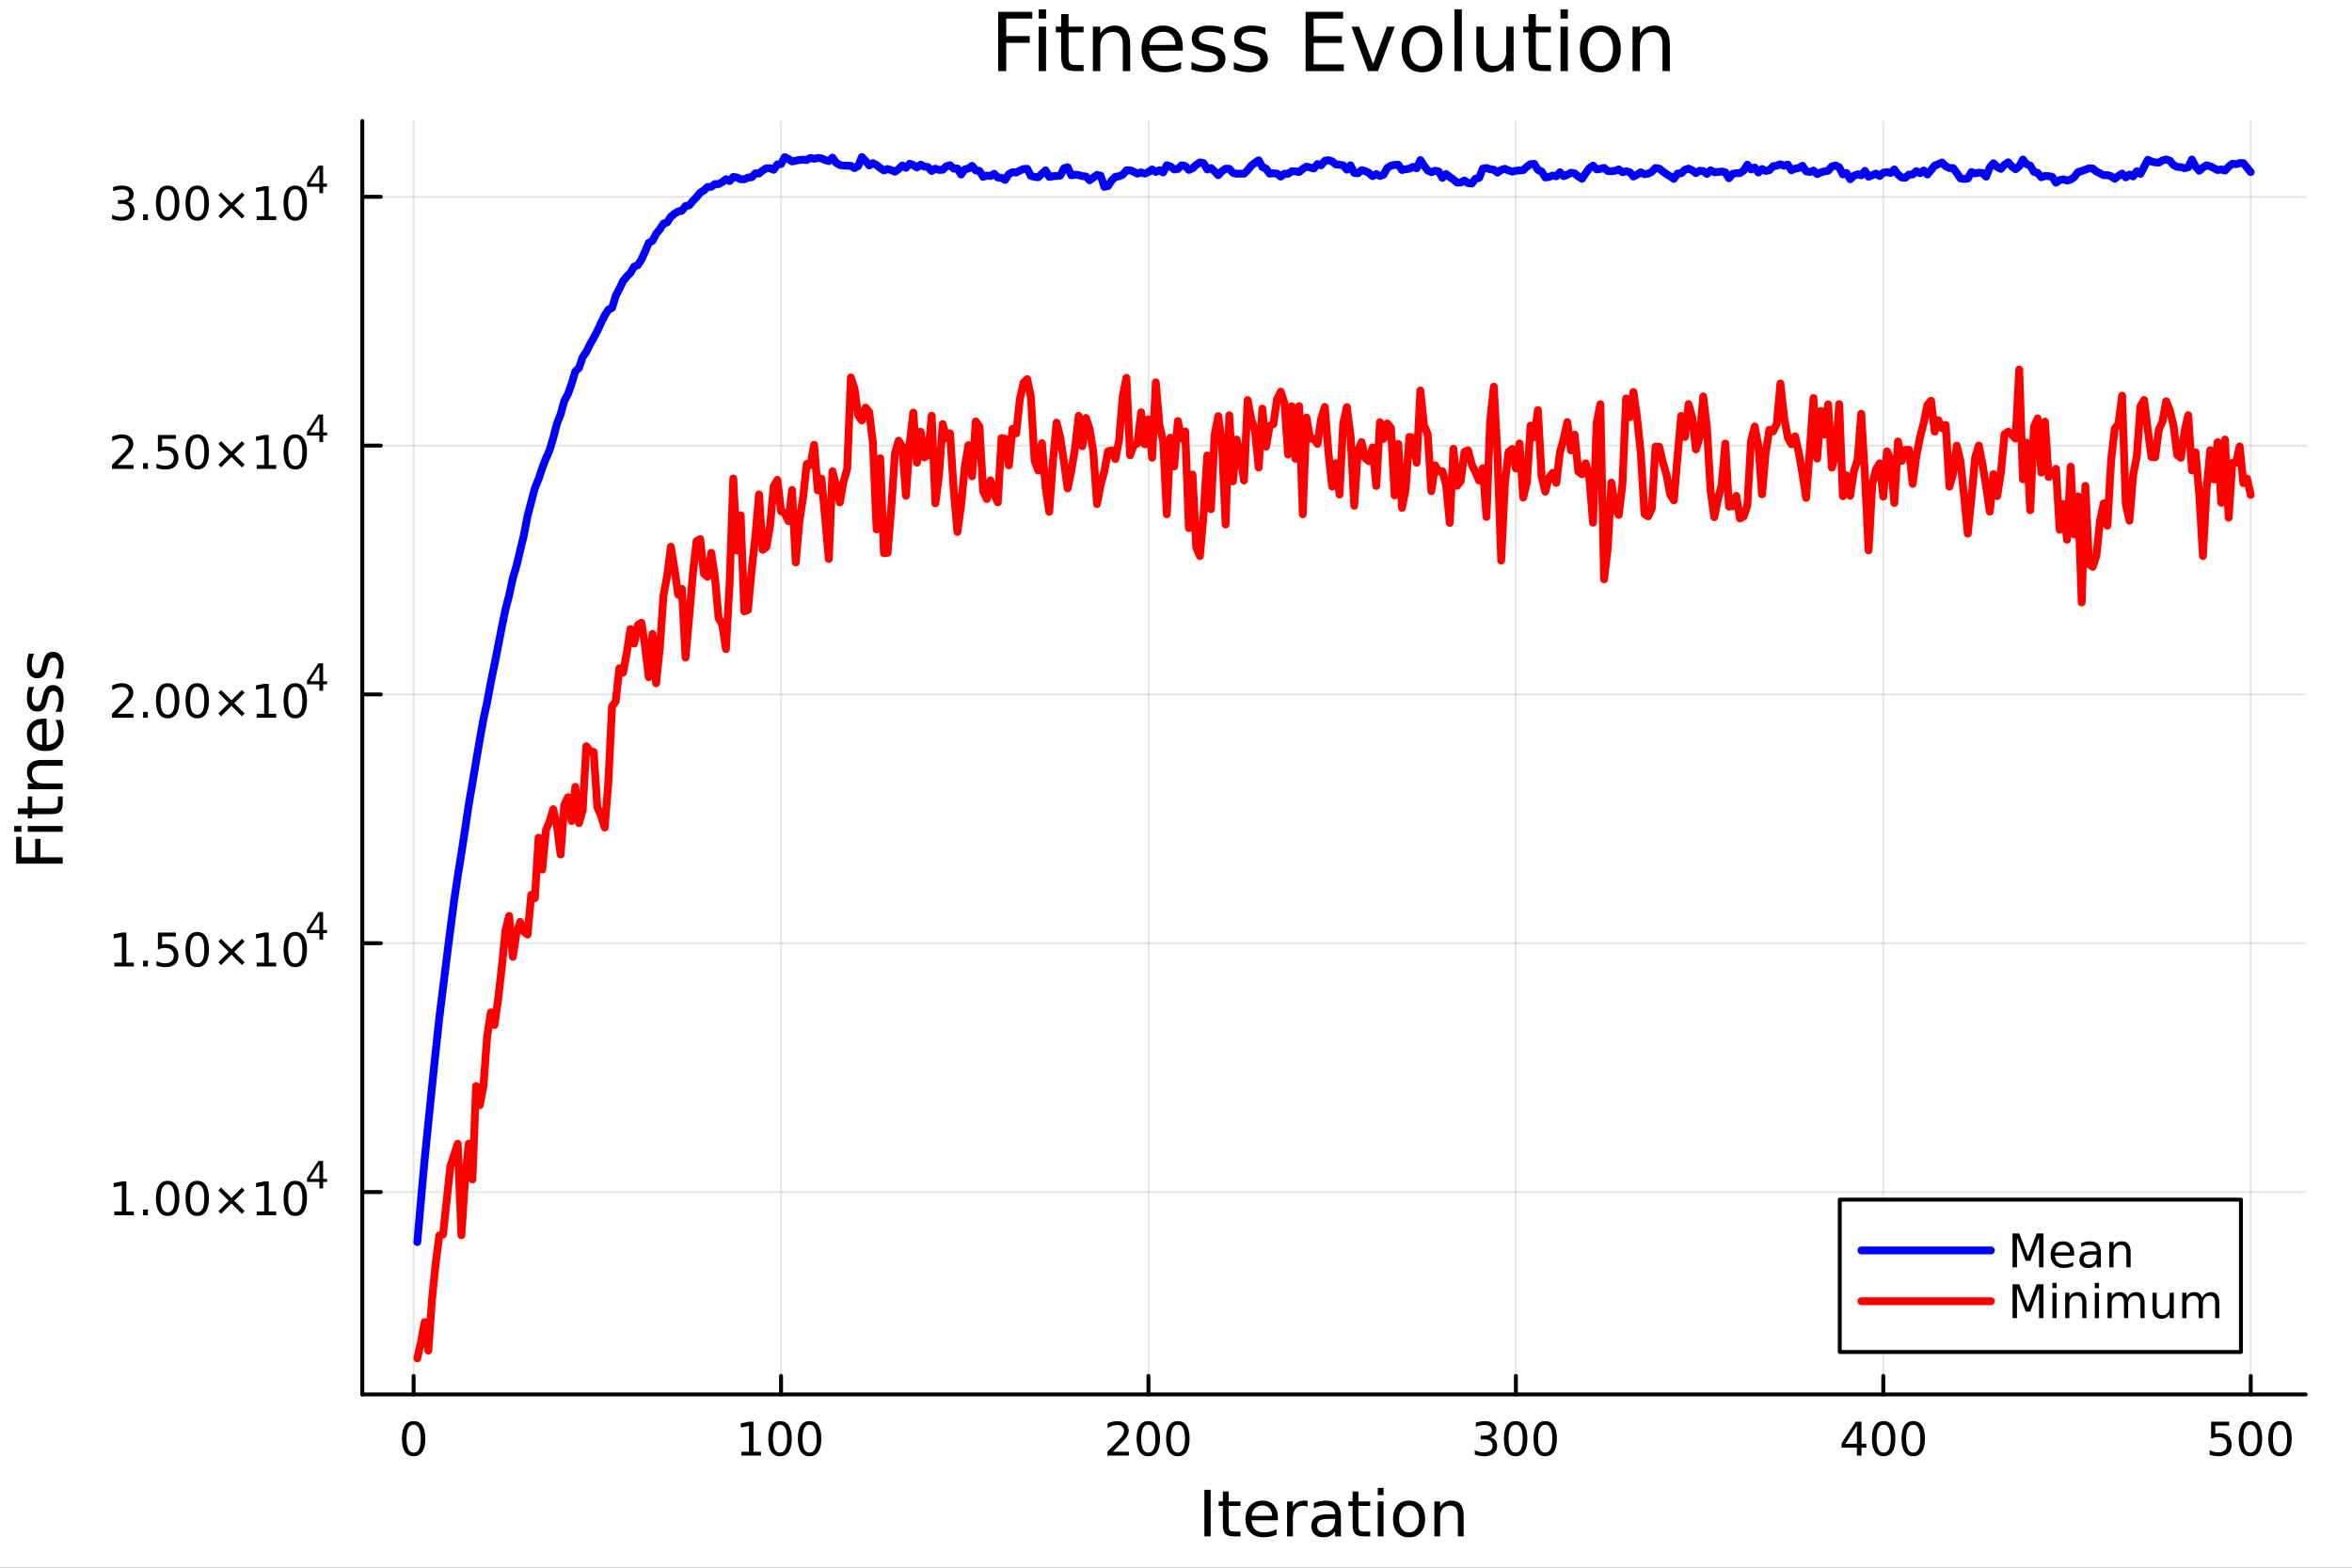 <svg xmlns="http://www.w3.org/2000/svg" xmlns:xlink="http://www.w3.org/1999/xlink" width="600" height="400" viewBox="0 0 2400 1600">
<rect x="0" y="0" width="2400" height="1600" fill="#333333" stroke="none"/>
<defs>
  <clipPath id="clip080">
    <rect x="0" y="0" width="2400" height="1600"></rect>
  </clipPath>
</defs>
<path clip-path="url(#clip080)" d="M0 1600 L2400 1600 L2400 0 L0 0  Z" fill="#ffffff" fill-rule="evenodd" fill-opacity="1"></path>
<defs>
  <clipPath id="clip081">
    <rect x="480" y="0" width="1681" height="1600"></rect>
  </clipPath>
</defs>
<path clip-path="url(#clip080)" d="M369.703 1423.18 L2352.76 1423.18 L2352.76 123.472 L369.703 123.472  Z" fill="#ffffff" fill-rule="evenodd" fill-opacity="1"></path>
<defs>
  <clipPath id="clip082">
    <rect x="369" y="123" width="1984" height="1301"></rect>
  </clipPath>
</defs>
<polyline clip-path="url(#clip082)" style="stroke:#000000; stroke-linecap:round; stroke-linejoin:round; stroke-width:2; stroke-opacity:0.1; fill:none" points="422.078,1423.18 422.078,123.472 "></polyline>
<polyline clip-path="url(#clip082)" style="stroke:#000000; stroke-linecap:round; stroke-linejoin:round; stroke-width:2; stroke-opacity:0.1; fill:none" points="796.989,1423.18 796.989,123.472 "></polyline>
<polyline clip-path="url(#clip082)" style="stroke:#000000; stroke-linecap:round; stroke-linejoin:round; stroke-width:2; stroke-opacity:0.1; fill:none" points="1171.9,1423.18 1171.9,123.472 "></polyline>
<polyline clip-path="url(#clip082)" style="stroke:#000000; stroke-linecap:round; stroke-linejoin:round; stroke-width:2; stroke-opacity:0.1; fill:none" points="1546.81,1423.18 1546.81,123.472 "></polyline>
<polyline clip-path="url(#clip082)" style="stroke:#000000; stroke-linecap:round; stroke-linejoin:round; stroke-width:2; stroke-opacity:0.1; fill:none" points="1921.72,1423.18 1921.72,123.472 "></polyline>
<polyline clip-path="url(#clip082)" style="stroke:#000000; stroke-linecap:round; stroke-linejoin:round; stroke-width:2; stroke-opacity:0.1; fill:none" points="2296.63,1423.18 2296.63,123.472 "></polyline>
<polyline clip-path="url(#clip082)" style="stroke:#000000; stroke-linecap:round; stroke-linejoin:round; stroke-width:2; stroke-opacity:0.1; fill:none" points="369.703,1216.6 2352.76,1216.6 "></polyline>
<polyline clip-path="url(#clip082)" style="stroke:#000000; stroke-linecap:round; stroke-linejoin:round; stroke-width:2; stroke-opacity:0.1; fill:none" points="369.703,962.666 2352.76,962.666 "></polyline>
<polyline clip-path="url(#clip082)" style="stroke:#000000; stroke-linecap:round; stroke-linejoin:round; stroke-width:2; stroke-opacity:0.1; fill:none" points="369.703,708.731 2352.76,708.731 "></polyline>
<polyline clip-path="url(#clip082)" style="stroke:#000000; stroke-linecap:round; stroke-linejoin:round; stroke-width:2; stroke-opacity:0.1; fill:none" points="369.703,454.797 2352.76,454.797 "></polyline>
<polyline clip-path="url(#clip082)" style="stroke:#000000; stroke-linecap:round; stroke-linejoin:round; stroke-width:2; stroke-opacity:0.1; fill:none" points="369.703,200.862 2352.76,200.862 "></polyline>
<polyline clip-path="url(#clip080)" style="stroke:#000000; stroke-linecap:round; stroke-linejoin:round; stroke-width:4; stroke-opacity:1; fill:none" points="369.703,1423.18 2352.76,1423.18 "></polyline>
<polyline clip-path="url(#clip080)" style="stroke:#000000; stroke-linecap:round; stroke-linejoin:round; stroke-width:4; stroke-opacity:1; fill:none" points="422.078,1423.18 422.078,1404.28 "></polyline>
<polyline clip-path="url(#clip080)" style="stroke:#000000; stroke-linecap:round; stroke-linejoin:round; stroke-width:4; stroke-opacity:1; fill:none" points="796.989,1423.18 796.989,1404.28 "></polyline>
<polyline clip-path="url(#clip080)" style="stroke:#000000; stroke-linecap:round; stroke-linejoin:round; stroke-width:4; stroke-opacity:1; fill:none" points="1171.9,1423.18 1171.9,1404.28 "></polyline>
<polyline clip-path="url(#clip080)" style="stroke:#000000; stroke-linecap:round; stroke-linejoin:round; stroke-width:4; stroke-opacity:1; fill:none" points="1546.81,1423.18 1546.81,1404.28 "></polyline>
<polyline clip-path="url(#clip080)" style="stroke:#000000; stroke-linecap:round; stroke-linejoin:round; stroke-width:4; stroke-opacity:1; fill:none" points="1921.72,1423.18 1921.72,1404.28 "></polyline>
<polyline clip-path="url(#clip080)" style="stroke:#000000; stroke-linecap:round; stroke-linejoin:round; stroke-width:4; stroke-opacity:1; fill:none" points="2296.63,1423.18 2296.63,1404.28 "></polyline>
<path clip-path="url(#clip080)" d="M422.078 1454.1 Q418.467 1454.1 416.639 1457.66 Q414.833 1461.2 414.833 1468.33 Q414.833 1475.44 416.639 1479.01 Q418.467 1482.55 422.078 1482.55 Q425.713 1482.55 427.518 1479.01 Q429.347 1475.44 429.347 1468.33 Q429.347 1461.2 427.518 1457.66 Q425.713 1454.1 422.078 1454.1 M422.078 1450.39 Q427.889 1450.39 430.944 1455 Q434.023 1459.58 434.023 1468.33 Q434.023 1477.06 430.944 1481.67 Q427.889 1486.25 422.078 1486.25 Q416.268 1486.25 413.19 1481.67 Q410.134 1477.06 410.134 1468.33 Q410.134 1459.58 413.19 1455 Q416.268 1450.39 422.078 1450.39 Z" fill="#000000" fill-rule="nonzero" fill-opacity="1"></path><path clip-path="url(#clip080)" d="M756.596 1481.64 L764.235 1481.64 L764.235 1455.28 L755.925 1456.95 L755.925 1452.69 L764.188 1451.02 L768.864 1451.02 L768.864 1481.64 L776.503 1481.64 L776.503 1485.58 L756.596 1485.58 L756.596 1481.64 Z" fill="#000000" fill-rule="nonzero" fill-opacity="1"></path><path clip-path="url(#clip080)" d="M795.947 1454.1 Q792.336 1454.1 790.508 1457.66 Q788.702 1461.2 788.702 1468.33 Q788.702 1475.44 790.508 1479.01 Q792.336 1482.55 795.947 1482.55 Q799.582 1482.55 801.387 1479.01 Q803.216 1475.44 803.216 1468.33 Q803.216 1461.2 801.387 1457.66 Q799.582 1454.1 795.947 1454.1 M795.947 1450.39 Q801.758 1450.39 804.813 1455 Q807.892 1459.58 807.892 1468.33 Q807.892 1477.06 804.813 1481.67 Q801.758 1486.25 795.947 1486.25 Q790.137 1486.25 787.059 1481.67 Q784.003 1477.06 784.003 1468.33 Q784.003 1459.58 787.059 1455 Q790.137 1450.39 795.947 1450.39 Z" fill="#000000" fill-rule="nonzero" fill-opacity="1"></path><path clip-path="url(#clip080)" d="M826.109 1454.1 Q822.498 1454.1 820.67 1457.66 Q818.864 1461.2 818.864 1468.33 Q818.864 1475.44 820.67 1479.01 Q822.498 1482.55 826.109 1482.55 Q829.744 1482.55 831.549 1479.01 Q833.378 1475.44 833.378 1468.33 Q833.378 1461.2 831.549 1457.66 Q829.744 1454.1 826.109 1454.1 M826.109 1450.39 Q831.919 1450.39 834.975 1455 Q838.054 1459.58 838.054 1468.33 Q838.054 1477.06 834.975 1481.67 Q831.919 1486.25 826.109 1486.25 Q820.299 1486.25 817.22 1481.67 Q814.165 1477.06 814.165 1468.33 Q814.165 1459.58 817.22 1455 Q820.299 1450.39 826.109 1450.39 Z" fill="#000000" fill-rule="nonzero" fill-opacity="1"></path><path clip-path="url(#clip080)" d="M1135.59 1481.64 L1151.91 1481.64 L1151.91 1485.58 L1129.97 1485.58 L1129.97 1481.64 Q1132.63 1478.89 1137.21 1474.26 Q1141.82 1469.61 1143 1468.27 Q1145.24 1465.74 1146.12 1464.01 Q1147.03 1462.25 1147.03 1460.56 Q1147.03 1457.8 1145.08 1456.07 Q1143.16 1454.33 1140.06 1454.33 Q1137.86 1454.33 1135.41 1455.09 Q1132.98 1455.86 1130.2 1457.41 L1130.2 1452.69 Q1133.02 1451.55 1135.48 1450.97 Q1137.93 1450.39 1139.97 1450.39 Q1145.34 1450.39 1148.53 1453.08 Q1151.73 1455.77 1151.73 1460.26 Q1151.73 1462.39 1150.92 1464.31 Q1150.13 1466.2 1148.02 1468.8 Q1147.44 1469.47 1144.34 1472.69 Q1141.24 1475.88 1135.59 1481.64 Z" fill="#000000" fill-rule="nonzero" fill-opacity="1"></path><path clip-path="url(#clip080)" d="M1171.73 1454.1 Q1168.12 1454.1 1166.29 1457.66 Q1164.48 1461.2 1164.48 1468.33 Q1164.48 1475.44 1166.29 1479.01 Q1168.12 1482.55 1171.73 1482.55 Q1175.36 1482.55 1177.17 1479.01 Q1178.99 1475.44 1178.99 1468.33 Q1178.99 1461.2 1177.17 1457.66 Q1175.36 1454.1 1171.73 1454.1 M1171.73 1450.39 Q1177.54 1450.39 1180.59 1455 Q1183.67 1459.58 1183.67 1468.33 Q1183.67 1477.06 1180.59 1481.67 Q1177.54 1486.25 1171.73 1486.25 Q1165.92 1486.25 1162.84 1481.67 Q1159.78 1477.06 1159.78 1468.33 Q1159.78 1459.58 1162.84 1455 Q1165.92 1450.39 1171.73 1450.39 Z" fill="#000000" fill-rule="nonzero" fill-opacity="1"></path><path clip-path="url(#clip080)" d="M1201.89 1454.1 Q1198.28 1454.1 1196.45 1457.66 Q1194.64 1461.2 1194.64 1468.33 Q1194.64 1475.44 1196.45 1479.01 Q1198.28 1482.55 1201.89 1482.55 Q1205.52 1482.55 1207.33 1479.01 Q1209.16 1475.44 1209.16 1468.33 Q1209.16 1461.2 1207.33 1457.66 Q1205.52 1454.1 1201.89 1454.1 M1201.89 1450.39 Q1207.7 1450.39 1210.75 1455 Q1213.83 1459.58 1213.83 1468.33 Q1213.83 1477.06 1210.75 1481.67 Q1207.7 1486.25 1201.89 1486.25 Q1196.08 1486.25 1193 1481.67 Q1189.94 1477.06 1189.94 1468.33 Q1189.94 1459.58 1193 1455 Q1196.08 1450.39 1201.89 1450.39 Z" fill="#000000" fill-rule="nonzero" fill-opacity="1"></path><path clip-path="url(#clip080)" d="M1520.57 1466.95 Q1523.93 1467.66 1525.8 1469.93 Q1527.7 1472.2 1527.7 1475.53 Q1527.7 1480.65 1524.18 1483.45 Q1520.66 1486.25 1514.18 1486.25 Q1512.01 1486.25 1509.69 1485.81 Q1507.4 1485.39 1504.95 1484.54 L1504.95 1480.02 Q1506.89 1481.16 1509.21 1481.74 Q1511.52 1482.32 1514.04 1482.32 Q1518.44 1482.32 1520.73 1480.58 Q1523.05 1478.84 1523.05 1475.53 Q1523.05 1472.48 1520.9 1470.77 Q1518.77 1469.03 1514.95 1469.03 L1510.92 1469.03 L1510.92 1465.19 L1515.13 1465.19 Q1518.58 1465.19 1520.41 1463.82 Q1522.24 1462.43 1522.24 1459.84 Q1522.24 1457.18 1520.34 1455.77 Q1518.47 1454.33 1514.95 1454.33 Q1513.03 1454.33 1510.83 1454.75 Q1508.63 1455.16 1505.99 1456.04 L1505.99 1451.88 Q1508.65 1451.14 1510.97 1450.77 Q1513.3 1450.39 1515.36 1450.39 Q1520.69 1450.39 1523.79 1452.83 Q1526.89 1455.23 1526.89 1459.35 Q1526.89 1462.22 1525.25 1464.21 Q1523.6 1466.18 1520.57 1466.95 Z" fill="#000000" fill-rule="nonzero" fill-opacity="1"></path><path clip-path="url(#clip080)" d="M1546.57 1454.1 Q1542.96 1454.1 1541.13 1457.66 Q1539.32 1461.2 1539.32 1468.33 Q1539.32 1475.44 1541.13 1479.01 Q1542.96 1482.55 1546.57 1482.55 Q1550.2 1482.55 1552.01 1479.01 Q1553.84 1475.44 1553.84 1468.33 Q1553.84 1461.2 1552.01 1457.66 Q1550.2 1454.1 1546.57 1454.1 M1546.57 1450.39 Q1552.38 1450.39 1555.43 1455 Q1558.51 1459.58 1558.51 1468.33 Q1558.51 1477.06 1555.43 1481.67 Q1552.38 1486.25 1546.57 1486.25 Q1540.76 1486.25 1537.68 1481.67 Q1534.62 1477.06 1534.62 1468.33 Q1534.62 1459.58 1537.68 1455 Q1540.76 1450.39 1546.57 1450.39 Z" fill="#000000" fill-rule="nonzero" fill-opacity="1"></path><path clip-path="url(#clip080)" d="M1576.73 1454.1 Q1573.12 1454.1 1571.29 1457.66 Q1569.48 1461.2 1569.48 1468.33 Q1569.48 1475.44 1571.29 1479.01 Q1573.12 1482.55 1576.73 1482.55 Q1580.36 1482.55 1582.17 1479.01 Q1584 1475.44 1584 1468.33 Q1584 1461.2 1582.17 1457.66 Q1580.36 1454.1 1576.73 1454.1 M1576.73 1450.39 Q1582.54 1450.39 1585.59 1455 Q1588.67 1459.58 1588.67 1468.33 Q1588.67 1477.06 1585.59 1481.67 Q1582.54 1486.25 1576.73 1486.25 Q1570.92 1486.25 1567.84 1481.67 Q1564.78 1477.06 1564.78 1468.33 Q1564.78 1459.58 1567.84 1455 Q1570.92 1450.39 1576.73 1450.39 Z" fill="#000000" fill-rule="nonzero" fill-opacity="1"></path><path clip-path="url(#clip080)" d="M1894.81 1455.09 L1883.01 1473.54 L1894.81 1473.54 L1894.81 1455.09 M1893.58 1451.02 L1899.46 1451.02 L1899.46 1473.54 L1904.39 1473.54 L1904.39 1477.43 L1899.46 1477.43 L1899.46 1485.58 L1894.81 1485.58 L1894.81 1477.43 L1879.21 1477.43 L1879.21 1472.92 L1893.58 1451.02 Z" fill="#000000" fill-rule="nonzero" fill-opacity="1"></path><path clip-path="url(#clip080)" d="M1922.13 1454.1 Q1918.52 1454.1 1916.69 1457.66 Q1914.88 1461.2 1914.88 1468.33 Q1914.88 1475.44 1916.69 1479.01 Q1918.52 1482.55 1922.13 1482.55 Q1925.76 1482.55 1927.57 1479.01 Q1929.39 1475.44 1929.39 1468.33 Q1929.39 1461.2 1927.57 1457.66 Q1925.76 1454.1 1922.13 1454.1 M1922.13 1450.39 Q1927.94 1450.39 1930.99 1455 Q1934.07 1459.58 1934.07 1468.33 Q1934.07 1477.06 1930.99 1481.67 Q1927.94 1486.25 1922.13 1486.25 Q1916.32 1486.25 1913.24 1481.67 Q1910.18 1477.06 1910.18 1468.33 Q1910.18 1459.58 1913.24 1455 Q1916.32 1450.39 1922.13 1450.39 Z" fill="#000000" fill-rule="nonzero" fill-opacity="1"></path><path clip-path="url(#clip080)" d="M1952.29 1454.1 Q1948.68 1454.1 1946.85 1457.66 Q1945.04 1461.2 1945.04 1468.33 Q1945.04 1475.44 1946.85 1479.01 Q1948.68 1482.55 1952.29 1482.55 Q1955.92 1482.55 1957.73 1479.01 Q1959.56 1475.44 1959.56 1468.33 Q1959.56 1461.2 1957.73 1457.66 Q1955.92 1454.1 1952.29 1454.1 M1952.29 1450.39 Q1958.1 1450.39 1961.15 1455 Q1964.23 1459.58 1964.23 1468.33 Q1964.23 1477.06 1961.15 1481.67 Q1958.1 1486.25 1952.29 1486.25 Q1946.48 1486.25 1943.4 1481.67 Q1940.34 1477.06 1940.34 1468.33 Q1940.34 1459.58 1943.4 1455 Q1946.48 1450.39 1952.29 1450.39 Z" fill="#000000" fill-rule="nonzero" fill-opacity="1"></path><path clip-path="url(#clip080)" d="M2256.25 1451.02 L2274.61 1451.02 L2274.61 1454.96 L2260.53 1454.96 L2260.53 1463.43 Q2261.55 1463.08 2262.57 1462.92 Q2263.59 1462.73 2264.61 1462.73 Q2270.39 1462.73 2273.77 1465.9 Q2277.15 1469.08 2277.15 1474.49 Q2277.15 1480.07 2273.68 1483.17 Q2270.21 1486.25 2263.89 1486.25 Q2261.71 1486.25 2259.44 1485.88 Q2257.2 1485.51 2254.79 1484.77 L2254.79 1480.07 Q2256.88 1481.2 2259.1 1481.76 Q2261.32 1482.32 2263.8 1482.32 Q2267.8 1482.32 2270.14 1480.21 Q2272.48 1478.1 2272.48 1474.49 Q2272.48 1470.88 2270.14 1468.77 Q2267.8 1466.67 2263.8 1466.67 Q2261.92 1466.67 2260.05 1467.08 Q2258.19 1467.5 2256.25 1468.38 L2256.25 1451.02 Z" fill="#000000" fill-rule="nonzero" fill-opacity="1"></path><path clip-path="url(#clip080)" d="M2296.37 1454.1 Q2292.75 1454.1 2290.93 1457.66 Q2289.12 1461.2 2289.12 1468.33 Q2289.12 1475.44 2290.93 1479.01 Q2292.75 1482.55 2296.37 1482.55 Q2300 1482.55 2301.81 1479.01 Q2303.63 1475.44 2303.63 1468.33 Q2303.63 1461.2 2301.81 1457.66 Q2300 1454.1 2296.37 1454.1 M2296.37 1450.39 Q2302.18 1450.39 2305.23 1455 Q2308.31 1459.58 2308.31 1468.33 Q2308.31 1477.06 2305.23 1481.67 Q2302.18 1486.25 2296.37 1486.25 Q2290.56 1486.25 2287.48 1481.67 Q2284.42 1477.06 2284.42 1468.33 Q2284.42 1459.58 2287.48 1455 Q2290.56 1450.39 2296.37 1450.39 Z" fill="#000000" fill-rule="nonzero" fill-opacity="1"></path><path clip-path="url(#clip080)" d="M2326.53 1454.1 Q2322.92 1454.1 2321.09 1457.66 Q2319.28 1461.2 2319.28 1468.33 Q2319.28 1475.44 2321.09 1479.01 Q2322.92 1482.55 2326.53 1482.55 Q2330.16 1482.55 2331.97 1479.01 Q2333.8 1475.44 2333.8 1468.33 Q2333.8 1461.2 2331.97 1457.66 Q2330.16 1454.1 2326.53 1454.1 M2326.53 1450.39 Q2332.34 1450.39 2335.39 1455 Q2338.47 1459.58 2338.47 1468.33 Q2338.47 1477.06 2335.39 1481.67 Q2332.34 1486.25 2326.53 1486.25 Q2320.72 1486.25 2317.64 1481.67 Q2314.58 1477.06 2314.58 1468.33 Q2314.58 1459.58 2317.64 1455 Q2320.72 1450.39 2326.53 1450.39 Z" fill="#000000" fill-rule="nonzero" fill-opacity="1"></path><path clip-path="url(#clip080)" d="M1228.95 1520.52 L1235.38 1520.52 L1235.38 1568.04 L1228.95 1568.04 L1228.95 1520.52 Z" fill="#000000" fill-rule="nonzero" fill-opacity="1"></path><path clip-path="url(#clip080)" d="M1253.71 1522.27 L1253.71 1532.4 L1265.78 1532.4 L1265.78 1536.95 L1253.71 1536.95 L1253.71 1556.3 Q1253.71 1560.66 1254.89 1561.9 Q1256.1 1563.14 1259.76 1563.14 L1265.78 1563.14 L1265.78 1568.04 L1259.76 1568.04 Q1252.98 1568.04 1250.4 1565.53 Q1247.82 1562.98 1247.82 1556.3 L1247.82 1536.95 L1243.53 1536.95 L1243.53 1532.4 L1247.82 1532.4 L1247.82 1522.27 L1253.71 1522.27 Z" fill="#000000" fill-rule="nonzero" fill-opacity="1"></path><path clip-path="url(#clip080)" d="M1303.97 1548.76 L1303.97 1551.62 L1277.04 1551.62 Q1277.43 1557.67 1280.67 1560.85 Q1283.95 1564 1289.77 1564 Q1293.15 1564 1296.3 1563.17 Q1299.48 1562.35 1302.6 1560.69 L1302.6 1566.23 Q1299.45 1567.57 1296.14 1568.27 Q1292.83 1568.97 1289.42 1568.97 Q1280.89 1568.97 1275.9 1564 Q1270.93 1559.04 1270.93 1550.57 Q1270.93 1541.82 1275.64 1536.69 Q1280.39 1531.54 1288.41 1531.54 Q1295.6 1531.54 1299.77 1536.18 Q1303.97 1540.8 1303.97 1548.76 M1298.11 1547.04 Q1298.05 1542.23 1295.41 1539.37 Q1292.8 1536.5 1288.47 1536.5 Q1283.57 1536.5 1280.61 1539.27 Q1277.68 1542.04 1277.23 1547.07 L1298.11 1547.04 Z" fill="#000000" fill-rule="nonzero" fill-opacity="1"></path><path clip-path="url(#clip080)" d="M1334.24 1537.87 Q1333.25 1537.3 1332.07 1537.04 Q1330.93 1536.76 1329.53 1536.76 Q1324.56 1536.76 1321.89 1540 Q1319.25 1543.22 1319.25 1549.27 L1319.25 1568.04 L1313.36 1568.04 L1313.36 1532.4 L1319.25 1532.4 L1319.25 1537.93 Q1321.09 1534.69 1324.05 1533.13 Q1327.01 1531.54 1331.25 1531.54 Q1331.85 1531.54 1332.58 1531.63 Q1333.32 1531.7 1334.21 1531.85 L1334.24 1537.87 Z" fill="#000000" fill-rule="nonzero" fill-opacity="1"></path><path clip-path="url(#clip080)" d="M1356.58 1550.12 Q1349.48 1550.12 1346.75 1551.75 Q1344.01 1553.37 1344.01 1557.29 Q1344.01 1560.4 1346.05 1562.25 Q1348.12 1564.07 1351.65 1564.07 Q1356.52 1564.07 1359.45 1560.63 Q1362.41 1557.16 1362.41 1551.43 L1362.41 1550.12 L1356.58 1550.12 M1368.26 1547.71 L1368.26 1568.04 L1362.41 1568.04 L1362.41 1562.63 Q1360.4 1565.88 1357.41 1567.44 Q1354.42 1568.97 1350.09 1568.97 Q1344.62 1568.97 1341.37 1565.91 Q1338.15 1562.82 1338.15 1557.67 Q1338.15 1551.65 1342.16 1548.6 Q1346.21 1545.54 1354.2 1545.54 L1362.41 1545.54 L1362.41 1544.97 Q1362.41 1540.93 1359.73 1538.73 Q1357.09 1536.5 1352.29 1536.5 Q1349.23 1536.5 1346.33 1537.23 Q1343.44 1537.97 1340.76 1539.43 L1340.76 1534.02 Q1343.98 1532.78 1347 1532.17 Q1350.03 1531.54 1352.89 1531.54 Q1360.62 1531.54 1364.44 1535.55 Q1368.26 1539.56 1368.26 1547.71 Z" fill="#000000" fill-rule="nonzero" fill-opacity="1"></path><path clip-path="url(#clip080)" d="M1386.12 1522.27 L1386.12 1532.4 L1398.18 1532.4 L1398.18 1536.95 L1386.12 1536.95 L1386.12 1556.3 Q1386.12 1560.66 1387.3 1561.9 Q1388.51 1563.14 1392.17 1563.14 L1398.18 1563.14 L1398.18 1568.04 L1392.17 1568.04 Q1385.39 1568.04 1382.81 1565.53 Q1380.23 1562.98 1380.23 1556.3 L1380.23 1536.95 L1375.93 1536.95 L1375.93 1532.4 L1380.23 1532.4 L1380.23 1522.27 L1386.12 1522.27 Z" fill="#000000" fill-rule="nonzero" fill-opacity="1"></path><path clip-path="url(#clip080)" d="M1405.89 1532.4 L1411.74 1532.4 L1411.74 1568.04 L1405.89 1568.04 L1405.89 1532.4 M1405.89 1518.52 L1411.74 1518.52 L1411.74 1525.93 L1405.89 1525.93 L1405.89 1518.52 Z" fill="#000000" fill-rule="nonzero" fill-opacity="1"></path><path clip-path="url(#clip080)" d="M1437.81 1536.5 Q1433.1 1536.5 1430.36 1540.19 Q1427.62 1543.85 1427.62 1550.25 Q1427.62 1556.65 1430.33 1560.34 Q1433.07 1564 1437.81 1564 Q1442.49 1564 1445.23 1560.31 Q1447.96 1556.62 1447.96 1550.25 Q1447.96 1543.92 1445.23 1540.23 Q1442.49 1536.5 1437.81 1536.5 M1437.81 1531.54 Q1445.45 1531.54 1449.81 1536.5 Q1454.17 1541.47 1454.17 1550.25 Q1454.17 1559 1449.81 1564 Q1445.45 1568.97 1437.81 1568.97 Q1430.14 1568.97 1425.78 1564 Q1421.45 1559 1421.45 1550.25 Q1421.45 1541.47 1425.78 1536.5 Q1430.14 1531.54 1437.81 1531.54 Z" fill="#000000" fill-rule="nonzero" fill-opacity="1"></path><path clip-path="url(#clip080)" d="M1493.51 1546.53 L1493.51 1568.04 L1487.65 1568.04 L1487.65 1546.72 Q1487.65 1541.66 1485.68 1539.14 Q1483.71 1536.63 1479.76 1536.63 Q1475.02 1536.63 1472.28 1539.65 Q1469.54 1542.68 1469.54 1547.9 L1469.54 1568.04 L1463.65 1568.04 L1463.65 1532.4 L1469.54 1532.4 L1469.54 1537.93 Q1471.64 1534.72 1474.48 1533.13 Q1477.34 1531.54 1481.06 1531.54 Q1487.21 1531.54 1490.36 1535.36 Q1493.51 1539.14 1493.51 1546.53 Z" fill="#000000" fill-rule="nonzero" fill-opacity="1"></path><polyline clip-path="url(#clip080)" style="stroke:#000000; stroke-linecap:round; stroke-linejoin:round; stroke-width:4; stroke-opacity:1; fill:none" points="369.703,1423.18 369.703,123.472 "></polyline>
<polyline clip-path="url(#clip080)" style="stroke:#000000; stroke-linecap:round; stroke-linejoin:round; stroke-width:4; stroke-opacity:1; fill:none" points="369.703,1216.6 388.601,1216.6 "></polyline>
<polyline clip-path="url(#clip080)" style="stroke:#000000; stroke-linecap:round; stroke-linejoin:round; stroke-width:4; stroke-opacity:1; fill:none" points="369.703,962.666 388.601,962.666 "></polyline>
<polyline clip-path="url(#clip080)" style="stroke:#000000; stroke-linecap:round; stroke-linejoin:round; stroke-width:4; stroke-opacity:1; fill:none" points="369.703,708.731 388.601,708.731 "></polyline>
<polyline clip-path="url(#clip080)" style="stroke:#000000; stroke-linecap:round; stroke-linejoin:round; stroke-width:4; stroke-opacity:1; fill:none" points="369.703,454.797 388.601,454.797 "></polyline>
<polyline clip-path="url(#clip080)" style="stroke:#000000; stroke-linecap:round; stroke-linejoin:round; stroke-width:4; stroke-opacity:1; fill:none" points="369.703,200.862 388.601,200.862 "></polyline>
<path clip-path="url(#clip080)" d="M116.668 1236.39 L124.306 1236.39 L124.306 1210.03 L115.996 1211.69 L115.996 1207.43 L124.26 1205.77 L128.936 1205.77 L128.936 1236.39 L136.575 1236.39 L136.575 1240.33 L116.668 1240.33 L116.668 1236.39 Z" fill="#000000" fill-rule="nonzero" fill-opacity="1"></path><path clip-path="url(#clip080)" d="M146.019 1234.45 L150.903 1234.45 L150.903 1240.33 L146.019 1240.33 L146.019 1234.45 Z" fill="#000000" fill-rule="nonzero" fill-opacity="1"></path><path clip-path="url(#clip080)" d="M171.089 1208.85 Q167.477 1208.85 165.649 1212.41 Q163.843 1215.95 163.843 1223.08 Q163.843 1230.19 165.649 1233.75 Q167.477 1237.3 171.089 1237.3 Q174.723 1237.3 176.528 1233.75 Q178.357 1230.19 178.357 1223.08 Q178.357 1215.95 176.528 1212.41 Q174.723 1208.85 171.089 1208.85 M171.089 1205.14 Q176.899 1205.14 179.954 1209.75 Q183.033 1214.33 183.033 1223.08 Q183.033 1231.81 179.954 1236.42 Q176.899 1241 171.089 1241 Q165.278 1241 162.2 1236.42 Q159.144 1231.81 159.144 1223.08 Q159.144 1214.33 162.2 1209.75 Q165.278 1205.14 171.089 1205.14 Z" fill="#000000" fill-rule="nonzero" fill-opacity="1"></path><path clip-path="url(#clip080)" d="M201.25 1208.85 Q197.639 1208.85 195.811 1212.41 Q194.005 1215.95 194.005 1223.08 Q194.005 1230.19 195.811 1233.75 Q197.639 1237.3 201.25 1237.3 Q204.885 1237.3 206.69 1233.75 Q208.519 1230.19 208.519 1223.08 Q208.519 1215.95 206.69 1212.41 Q204.885 1208.85 201.25 1208.85 M201.25 1205.14 Q207.061 1205.14 210.116 1209.75 Q213.195 1214.33 213.195 1223.08 Q213.195 1231.81 210.116 1236.42 Q207.061 1241 201.25 1241 Q195.44 1241 192.362 1236.42 Q189.306 1231.81 189.306 1223.08 Q189.306 1214.33 192.362 1209.75 Q195.44 1205.14 201.25 1205.14 Z" fill="#000000" fill-rule="nonzero" fill-opacity="1"></path><path clip-path="url(#clip080)" d="M249.584 1214.86 L239.005 1225.49 L249.584 1236.07 L246.829 1238.87 L236.204 1228.24 L225.579 1238.87 L222.848 1236.07 L233.403 1225.49 L222.848 1214.86 L225.579 1212.06 L236.204 1222.69 L246.829 1212.06 L249.584 1214.86 Z" fill="#000000" fill-rule="nonzero" fill-opacity="1"></path><path clip-path="url(#clip080)" d="M261.945 1236.39 L269.583 1236.39 L269.583 1210.03 L261.273 1211.69 L261.273 1207.43 L269.537 1205.77 L274.213 1205.77 L274.213 1236.39 L281.852 1236.39 L281.852 1240.33 L261.945 1240.33 L261.945 1236.39 Z" fill="#000000" fill-rule="nonzero" fill-opacity="1"></path><path clip-path="url(#clip080)" d="M301.296 1208.85 Q297.685 1208.85 295.856 1212.41 Q294.051 1215.95 294.051 1223.08 Q294.051 1230.19 295.856 1233.75 Q297.685 1237.3 301.296 1237.3 Q304.93 1237.3 306.736 1233.75 Q308.565 1230.19 308.565 1223.08 Q308.565 1215.95 306.736 1212.41 Q304.93 1208.85 301.296 1208.85 M301.296 1205.14 Q307.106 1205.14 310.162 1209.75 Q313.241 1214.33 313.241 1223.08 Q313.241 1231.81 310.162 1236.42 Q307.106 1241 301.296 1241 Q295.486 1241 292.407 1236.42 Q289.352 1231.81 289.352 1223.08 Q289.352 1214.33 292.407 1209.75 Q295.486 1205.14 301.296 1205.14 Z" fill="#000000" fill-rule="nonzero" fill-opacity="1"></path><path clip-path="url(#clip080)" d="M325.917 1188.15 L316.325 1203.14 L325.917 1203.14 L325.917 1188.15 M324.92 1184.84 L329.697 1184.84 L329.697 1203.14 L333.703 1203.14 L333.703 1206.3 L329.697 1206.3 L329.697 1212.92 L325.917 1212.92 L325.917 1206.3 L313.241 1206.3 L313.241 1202.63 L324.92 1184.84 Z" fill="#000000" fill-rule="nonzero" fill-opacity="1"></path><path clip-path="url(#clip080)" d="M116.668 982.458 L124.306 982.458 L124.306 956.092 L115.996 957.759 L115.996 953.5 L124.26 951.833 L128.936 951.833 L128.936 982.458 L136.575 982.458 L136.575 986.393 L116.668 986.393 L116.668 982.458 Z" fill="#000000" fill-rule="nonzero" fill-opacity="1"></path><path clip-path="url(#clip080)" d="M146.019 980.514 L150.903 980.514 L150.903 986.393 L146.019 986.393 L146.019 980.514 Z" fill="#000000" fill-rule="nonzero" fill-opacity="1"></path><path clip-path="url(#clip080)" d="M161.135 951.833 L179.491 951.833 L179.491 955.768 L165.417 955.768 L165.417 964.24 Q166.436 963.893 167.454 963.731 Q168.473 963.546 169.491 963.546 Q175.278 963.546 178.658 966.717 Q182.038 969.889 182.038 975.305 Q182.038 980.884 178.565 983.986 Q175.093 987.064 168.774 987.064 Q166.598 987.064 164.329 986.694 Q162.084 986.324 159.677 985.583 L159.677 980.884 Q161.76 982.018 163.982 982.574 Q166.204 983.129 168.681 983.129 Q172.686 983.129 175.024 981.023 Q177.362 978.916 177.362 975.305 Q177.362 971.694 175.024 969.588 Q172.686 967.481 168.681 967.481 Q166.806 967.481 164.931 967.898 Q163.079 968.315 161.135 969.194 L161.135 951.833 Z" fill="#000000" fill-rule="nonzero" fill-opacity="1"></path><path clip-path="url(#clip080)" d="M201.25 954.912 Q197.639 954.912 195.811 958.477 Q194.005 962.018 194.005 969.148 Q194.005 976.254 195.811 979.819 Q197.639 983.361 201.25 983.361 Q204.885 983.361 206.69 979.819 Q208.519 976.254 208.519 969.148 Q208.519 962.018 206.69 958.477 Q204.885 954.912 201.25 954.912 M201.25 951.208 Q207.061 951.208 210.116 955.815 Q213.195 960.398 213.195 969.148 Q213.195 977.875 210.116 982.481 Q207.061 987.064 201.25 987.064 Q195.44 987.064 192.362 982.481 Q189.306 977.875 189.306 969.148 Q189.306 960.398 192.362 955.815 Q195.44 951.208 201.25 951.208 Z" fill="#000000" fill-rule="nonzero" fill-opacity="1"></path><path clip-path="url(#clip080)" d="M249.584 960.93 L239.005 971.555 L249.584 982.134 L246.829 984.935 L236.204 974.31 L225.579 984.935 L222.848 982.134 L233.403 971.555 L222.848 960.93 L225.579 958.129 L236.204 968.754 L246.829 958.129 L249.584 960.93 Z" fill="#000000" fill-rule="nonzero" fill-opacity="1"></path><path clip-path="url(#clip080)" d="M261.945 982.458 L269.583 982.458 L269.583 956.092 L261.273 957.759 L261.273 953.5 L269.537 951.833 L274.213 951.833 L274.213 982.458 L281.852 982.458 L281.852 986.393 L261.945 986.393 L261.945 982.458 Z" fill="#000000" fill-rule="nonzero" fill-opacity="1"></path><path clip-path="url(#clip080)" d="M301.296 954.912 Q297.685 954.912 295.856 958.477 Q294.051 962.018 294.051 969.148 Q294.051 976.254 295.856 979.819 Q297.685 983.361 301.296 983.361 Q304.93 983.361 306.736 979.819 Q308.565 976.254 308.565 969.148 Q308.565 962.018 306.736 958.477 Q304.93 954.912 301.296 954.912 M301.296 951.208 Q307.106 951.208 310.162 955.815 Q313.241 960.398 313.241 969.148 Q313.241 977.875 310.162 982.481 Q307.106 987.064 301.296 987.064 Q295.486 987.064 292.407 982.481 Q289.352 977.875 289.352 969.148 Q289.352 960.398 292.407 955.815 Q295.486 951.208 301.296 951.208 Z" fill="#000000" fill-rule="nonzero" fill-opacity="1"></path><path clip-path="url(#clip080)" d="M325.917 934.213 L316.325 949.203 L325.917 949.203 L325.917 934.213 M324.92 930.903 L329.697 930.903 L329.697 949.203 L333.703 949.203 L333.703 952.362 L329.697 952.362 L329.697 958.983 L325.917 958.983 L325.917 952.362 L313.241 952.362 L313.241 948.695 L324.92 930.903 Z" fill="#000000" fill-rule="nonzero" fill-opacity="1"></path><path clip-path="url(#clip080)" d="M119.885 728.524 L136.204 728.524 L136.204 732.459 L114.26 732.459 L114.26 728.524 Q116.922 725.769 121.505 721.139 Q126.112 716.487 127.292 715.144 Q129.538 712.621 130.417 710.885 Q131.32 709.126 131.32 707.436 Q131.32 704.681 129.376 702.945 Q127.455 701.209 124.353 701.209 Q122.154 701.209 119.7 701.973 Q117.269 702.737 114.492 704.288 L114.492 699.565 Q117.316 698.431 119.769 697.852 Q122.223 697.274 124.26 697.274 Q129.63 697.274 132.825 699.959 Q136.019 702.644 136.019 707.135 Q136.019 709.264 135.209 711.186 Q134.422 713.084 132.316 715.676 Q131.737 716.348 128.635 719.565 Q125.533 722.76 119.885 728.524 Z" fill="#000000" fill-rule="nonzero" fill-opacity="1"></path><path clip-path="url(#clip080)" d="M146.019 726.579 L150.903 726.579 L150.903 732.459 L146.019 732.459 L146.019 726.579 Z" fill="#000000" fill-rule="nonzero" fill-opacity="1"></path><path clip-path="url(#clip080)" d="M171.089 700.977 Q167.477 700.977 165.649 704.542 Q163.843 708.084 163.843 715.213 Q163.843 722.32 165.649 725.885 Q167.477 729.426 171.089 729.426 Q174.723 729.426 176.528 725.885 Q178.357 722.32 178.357 715.213 Q178.357 708.084 176.528 704.542 Q174.723 700.977 171.089 700.977 M171.089 697.274 Q176.899 697.274 179.954 701.88 Q183.033 706.464 183.033 715.213 Q183.033 723.94 179.954 728.547 Q176.899 733.13 171.089 733.13 Q165.278 733.13 162.2 728.547 Q159.144 723.94 159.144 715.213 Q159.144 706.464 162.2 701.88 Q165.278 697.274 171.089 697.274 Z" fill="#000000" fill-rule="nonzero" fill-opacity="1"></path><path clip-path="url(#clip080)" d="M201.25 700.977 Q197.639 700.977 195.811 704.542 Q194.005 708.084 194.005 715.213 Q194.005 722.32 195.811 725.885 Q197.639 729.426 201.25 729.426 Q204.885 729.426 206.69 725.885 Q208.519 722.32 208.519 715.213 Q208.519 708.084 206.69 704.542 Q204.885 700.977 201.25 700.977 M201.25 697.274 Q207.061 697.274 210.116 701.88 Q213.195 706.464 213.195 715.213 Q213.195 723.94 210.116 728.547 Q207.061 733.13 201.25 733.13 Q195.44 733.13 192.362 728.547 Q189.306 723.94 189.306 715.213 Q189.306 706.464 192.362 701.88 Q195.44 697.274 201.25 697.274 Z" fill="#000000" fill-rule="nonzero" fill-opacity="1"></path><path clip-path="url(#clip080)" d="M249.584 706.996 L239.005 717.621 L249.584 728.2 L246.829 731 L236.204 720.375 L225.579 731 L222.848 728.2 L233.403 717.621 L222.848 706.996 L225.579 704.195 L236.204 714.82 L246.829 704.195 L249.584 706.996 Z" fill="#000000" fill-rule="nonzero" fill-opacity="1"></path><path clip-path="url(#clip080)" d="M261.945 728.524 L269.583 728.524 L269.583 702.158 L261.273 703.825 L261.273 699.565 L269.537 697.899 L274.213 697.899 L274.213 728.524 L281.852 728.524 L281.852 732.459 L261.945 732.459 L261.945 728.524 Z" fill="#000000" fill-rule="nonzero" fill-opacity="1"></path><path clip-path="url(#clip080)" d="M301.296 700.977 Q297.685 700.977 295.856 704.542 Q294.051 708.084 294.051 715.213 Q294.051 722.32 295.856 725.885 Q297.685 729.426 301.296 729.426 Q304.93 729.426 306.736 725.885 Q308.565 722.32 308.565 715.213 Q308.565 708.084 306.736 704.542 Q304.93 700.977 301.296 700.977 M301.296 697.274 Q307.106 697.274 310.162 701.88 Q313.241 706.464 313.241 715.213 Q313.241 723.94 310.162 728.547 Q307.106 733.13 301.296 733.13 Q295.486 733.13 292.407 728.547 Q289.352 723.94 289.352 715.213 Q289.352 706.464 292.407 701.88 Q295.486 697.274 301.296 697.274 Z" fill="#000000" fill-rule="nonzero" fill-opacity="1"></path><path clip-path="url(#clip080)" d="M325.917 680.279 L316.325 695.268 L325.917 695.268 L325.917 680.279 M324.92 676.968 L329.697 676.968 L329.697 695.268 L333.703 695.268 L333.703 698.428 L329.697 698.428 L329.697 705.048 L325.917 705.048 L325.917 698.428 L313.241 698.428 L313.241 694.76 L324.92 676.968 Z" fill="#000000" fill-rule="nonzero" fill-opacity="1"></path><path clip-path="url(#clip080)" d="M119.885 474.589 L136.204 474.589 L136.204 478.524 L114.26 478.524 L114.26 474.589 Q116.922 471.835 121.505 467.205 Q126.112 462.552 127.292 461.21 Q129.538 458.686 130.417 456.95 Q131.32 455.191 131.32 453.501 Q131.32 450.747 129.376 449.011 Q127.455 447.275 124.353 447.275 Q122.154 447.275 119.7 448.038 Q117.269 448.802 114.492 450.353 L114.492 445.631 Q117.316 444.497 119.769 443.918 Q122.223 443.339 124.26 443.339 Q129.63 443.339 132.825 446.025 Q136.019 448.71 136.019 453.2 Q136.019 455.33 135.209 457.251 Q134.422 459.149 132.316 461.742 Q131.737 462.413 128.635 465.631 Q125.533 468.825 119.885 474.589 Z" fill="#000000" fill-rule="nonzero" fill-opacity="1"></path><path clip-path="url(#clip080)" d="M146.019 472.645 L150.903 472.645 L150.903 478.524 L146.019 478.524 L146.019 472.645 Z" fill="#000000" fill-rule="nonzero" fill-opacity="1"></path><path clip-path="url(#clip080)" d="M161.135 443.964 L179.491 443.964 L179.491 447.9 L165.417 447.9 L165.417 456.372 Q166.436 456.024 167.454 455.862 Q168.473 455.677 169.491 455.677 Q175.278 455.677 178.658 458.849 Q182.038 462.02 182.038 467.436 Q182.038 473.015 178.565 476.117 Q175.093 479.196 168.774 479.196 Q166.598 479.196 164.329 478.825 Q162.084 478.455 159.677 477.714 L159.677 473.015 Q161.76 474.149 163.982 474.705 Q166.204 475.26 168.681 475.26 Q172.686 475.26 175.024 473.154 Q177.362 471.048 177.362 467.436 Q177.362 463.825 175.024 461.719 Q172.686 459.612 168.681 459.612 Q166.806 459.612 164.931 460.029 Q163.079 460.446 161.135 461.325 L161.135 443.964 Z" fill="#000000" fill-rule="nonzero" fill-opacity="1"></path><path clip-path="url(#clip080)" d="M201.25 447.043 Q197.639 447.043 195.811 450.608 Q194.005 454.149 194.005 461.279 Q194.005 468.386 195.811 471.95 Q197.639 475.492 201.25 475.492 Q204.885 475.492 206.69 471.95 Q208.519 468.386 208.519 461.279 Q208.519 454.149 206.69 450.608 Q204.885 447.043 201.25 447.043 M201.25 443.339 Q207.061 443.339 210.116 447.946 Q213.195 452.529 213.195 461.279 Q213.195 470.006 210.116 474.612 Q207.061 479.196 201.25 479.196 Q195.44 479.196 192.362 474.612 Q189.306 470.006 189.306 461.279 Q189.306 452.529 192.362 447.946 Q195.44 443.339 201.25 443.339 Z" fill="#000000" fill-rule="nonzero" fill-opacity="1"></path><path clip-path="url(#clip080)" d="M249.584 453.062 L239.005 463.686 L249.584 474.265 L246.829 477.066 L236.204 466.441 L225.579 477.066 L222.848 474.265 L233.403 463.686 L222.848 453.062 L225.579 450.261 L236.204 460.886 L246.829 450.261 L249.584 453.062 Z" fill="#000000" fill-rule="nonzero" fill-opacity="1"></path><path clip-path="url(#clip080)" d="M261.945 474.589 L269.583 474.589 L269.583 448.224 L261.273 449.89 L261.273 445.631 L269.537 443.964 L274.213 443.964 L274.213 474.589 L281.852 474.589 L281.852 478.524 L261.945 478.524 L261.945 474.589 Z" fill="#000000" fill-rule="nonzero" fill-opacity="1"></path><path clip-path="url(#clip080)" d="M301.296 447.043 Q297.685 447.043 295.856 450.608 Q294.051 454.149 294.051 461.279 Q294.051 468.386 295.856 471.95 Q297.685 475.492 301.296 475.492 Q304.93 475.492 306.736 471.95 Q308.565 468.386 308.565 461.279 Q308.565 454.149 306.736 450.608 Q304.93 447.043 301.296 447.043 M301.296 443.339 Q307.106 443.339 310.162 447.946 Q313.241 452.529 313.241 461.279 Q313.241 470.006 310.162 474.612 Q307.106 479.196 301.296 479.196 Q295.486 479.196 292.407 474.612 Q289.352 470.006 289.352 461.279 Q289.352 452.529 292.407 447.946 Q295.486 443.339 301.296 443.339 Z" fill="#000000" fill-rule="nonzero" fill-opacity="1"></path><path clip-path="url(#clip080)" d="M325.917 426.344 L316.325 441.334 L325.917 441.334 L325.917 426.344 M324.92 423.034 L329.697 423.034 L329.697 441.334 L333.703 441.334 L333.703 444.494 L329.697 444.494 L329.697 451.114 L325.917 451.114 L325.917 444.494 L313.241 444.494 L313.241 440.826 L324.92 423.034 Z" fill="#000000" fill-rule="nonzero" fill-opacity="1"></path><path clip-path="url(#clip080)" d="M130.024 205.956 Q133.38 206.673 135.255 208.942 Q137.154 211.21 137.154 214.544 Q137.154 219.659 133.635 222.46 Q130.117 225.261 123.635 225.261 Q121.459 225.261 119.144 224.821 Q116.853 224.405 114.399 223.548 L114.399 219.034 Q116.343 220.169 118.658 220.747 Q120.973 221.326 123.496 221.326 Q127.894 221.326 130.186 219.59 Q132.501 217.854 132.501 214.544 Q132.501 211.488 130.348 209.775 Q128.218 208.039 124.399 208.039 L120.371 208.039 L120.371 204.197 L124.584 204.197 Q128.033 204.197 129.862 202.831 Q131.691 201.442 131.691 198.849 Q131.691 196.187 129.792 194.775 Q127.917 193.34 124.399 193.34 Q122.478 193.34 120.279 193.757 Q118.08 194.173 115.441 195.053 L115.441 190.886 Q118.103 190.146 120.418 189.775 Q122.755 189.405 124.816 189.405 Q130.14 189.405 133.242 191.835 Q136.343 194.243 136.343 198.363 Q136.343 201.234 134.7 203.224 Q133.056 205.192 130.024 205.956 Z" fill="#000000" fill-rule="nonzero" fill-opacity="1"></path><path clip-path="url(#clip080)" d="M146.019 218.71 L150.903 218.71 L150.903 224.59 L146.019 224.59 L146.019 218.71 Z" fill="#000000" fill-rule="nonzero" fill-opacity="1"></path><path clip-path="url(#clip080)" d="M171.089 193.109 Q167.477 193.109 165.649 196.673 Q163.843 200.215 163.843 207.345 Q163.843 214.451 165.649 218.016 Q167.477 221.558 171.089 221.558 Q174.723 221.558 176.528 218.016 Q178.357 214.451 178.357 207.345 Q178.357 200.215 176.528 196.673 Q174.723 193.109 171.089 193.109 M171.089 189.405 Q176.899 189.405 179.954 194.011 Q183.033 198.595 183.033 207.345 Q183.033 216.071 179.954 220.678 Q176.899 225.261 171.089 225.261 Q165.278 225.261 162.2 220.678 Q159.144 216.071 159.144 207.345 Q159.144 198.595 162.2 194.011 Q165.278 189.405 171.089 189.405 Z" fill="#000000" fill-rule="nonzero" fill-opacity="1"></path><path clip-path="url(#clip080)" d="M201.25 193.109 Q197.639 193.109 195.811 196.673 Q194.005 200.215 194.005 207.345 Q194.005 214.451 195.811 218.016 Q197.639 221.558 201.25 221.558 Q204.885 221.558 206.69 218.016 Q208.519 214.451 208.519 207.345 Q208.519 200.215 206.69 196.673 Q204.885 193.109 201.25 193.109 M201.25 189.405 Q207.061 189.405 210.116 194.011 Q213.195 198.595 213.195 207.345 Q213.195 216.071 210.116 220.678 Q207.061 225.261 201.25 225.261 Q195.44 225.261 192.362 220.678 Q189.306 216.071 189.306 207.345 Q189.306 198.595 192.362 194.011 Q195.44 189.405 201.25 189.405 Z" fill="#000000" fill-rule="nonzero" fill-opacity="1"></path><path clip-path="url(#clip080)" d="M249.584 199.127 L239.005 209.752 L249.584 220.331 L246.829 223.132 L236.204 212.507 L225.579 223.132 L222.848 220.331 L233.403 209.752 L222.848 199.127 L225.579 196.326 L236.204 206.951 L246.829 196.326 L249.584 199.127 Z" fill="#000000" fill-rule="nonzero" fill-opacity="1"></path><path clip-path="url(#clip080)" d="M261.945 220.655 L269.583 220.655 L269.583 194.289 L261.273 195.956 L261.273 191.697 L269.537 190.03 L274.213 190.03 L274.213 220.655 L281.852 220.655 L281.852 224.59 L261.945 224.59 L261.945 220.655 Z" fill="#000000" fill-rule="nonzero" fill-opacity="1"></path><path clip-path="url(#clip080)" d="M301.296 193.109 Q297.685 193.109 295.856 196.673 Q294.051 200.215 294.051 207.345 Q294.051 214.451 295.856 218.016 Q297.685 221.558 301.296 221.558 Q304.93 221.558 306.736 218.016 Q308.565 214.451 308.565 207.345 Q308.565 200.215 306.736 196.673 Q304.93 193.109 301.296 193.109 M301.296 189.405 Q307.106 189.405 310.162 194.011 Q313.241 198.595 313.241 207.345 Q313.241 216.071 310.162 220.678 Q307.106 225.261 301.296 225.261 Q295.486 225.261 292.407 220.678 Q289.352 216.071 289.352 207.345 Q289.352 198.595 292.407 194.011 Q295.486 189.405 301.296 189.405 Z" fill="#000000" fill-rule="nonzero" fill-opacity="1"></path><path clip-path="url(#clip080)" d="M325.917 172.41 L316.325 187.4 L325.917 187.4 L325.917 172.41 M324.92 169.1 L329.697 169.1 L329.697 187.4 L333.703 187.4 L333.703 190.559 L329.697 190.559 L329.697 197.18 L325.917 197.18 L325.917 190.559 L313.241 190.559 L313.241 186.892 L324.92 169.1 Z" fill="#000000" fill-rule="nonzero" fill-opacity="1"></path><path clip-path="url(#clip080)" d="M16.484 881.416 L16.484 854.107 L21.895 854.107 L21.895 874.986 L35.9 874.986 L35.9 856.144 L41.31 856.144 L41.31 874.986 L64.004 874.986 L64.004 881.416 L16.484 881.416 Z" fill="#000000" fill-rule="nonzero" fill-opacity="1"></path><path clip-path="url(#clip080)" d="M28.356 848.919 L28.356 843.062 L64.004 843.062 L64.004 848.919 L28.356 848.919 M14.479 848.919 L14.479 843.062 L21.895 843.062 L21.895 848.919 L14.479 848.919 Z" fill="#000000" fill-rule="nonzero" fill-opacity="1"></path><path clip-path="url(#clip080)" d="M18.235 825.016 L28.356 825.016 L28.356 812.953 L32.908 812.953 L32.908 825.016 L52.259 825.016 Q56.62 825.016 57.861 823.838 Q59.103 822.628 59.103 818.968 L59.103 812.953 L64.004 812.953 L64.004 818.968 Q64.004 825.748 61.49 828.326 Q58.943 830.904 52.259 830.904 L32.908 830.904 L32.908 835.201 L28.356 835.201 L28.356 830.904 L18.235 830.904 L18.235 825.016 Z" fill="#000000" fill-rule="nonzero" fill-opacity="1"></path><path clip-path="url(#clip080)" d="M42.488 775.618 L64.004 775.618 L64.004 781.474 L42.679 781.474 Q37.618 781.474 35.104 783.447 Q32.589 785.421 32.589 789.368 Q32.589 794.11 35.613 796.847 Q38.637 799.585 43.857 799.585 L64.004 799.585 L64.004 805.473 L28.356 805.473 L28.356 799.585 L33.894 799.585 Q30.68 797.484 29.088 794.651 Q27.497 791.787 27.497 788.063 Q27.497 781.92 31.316 778.769 Q35.104 775.618 42.488 775.618 Z" fill="#000000" fill-rule="nonzero" fill-opacity="1"></path><path clip-path="url(#clip080)" d="M44.716 733.445 L47.581 733.445 L47.581 760.372 Q53.628 759.99 56.811 756.743 Q59.962 753.465 59.962 747.64 Q59.962 744.267 59.134 741.116 Q58.307 737.933 56.652 734.813 L62.19 734.813 Q63.527 737.964 64.227 741.275 Q64.927 744.585 64.927 747.99 Q64.927 756.521 59.962 761.518 Q54.997 766.483 46.53 766.483 Q37.777 766.483 32.653 761.772 Q27.497 757.03 27.497 749.009 Q27.497 741.816 32.144 737.646 Q36.759 733.445 44.716 733.445 M42.997 739.301 Q38.191 739.365 35.327 742.007 Q32.462 744.617 32.462 748.945 Q32.462 753.847 35.231 756.807 Q38 759.735 43.029 760.181 L42.997 739.301 Z" fill="#000000" fill-rule="nonzero" fill-opacity="1"></path><path clip-path="url(#clip080)" d="M29.407 701.107 L34.945 701.107 Q33.672 703.59 33.035 706.263 Q32.398 708.937 32.398 711.801 Q32.398 716.162 33.735 718.358 Q35.072 720.522 37.746 720.522 Q39.783 720.522 40.96 718.963 Q42.106 717.403 43.157 712.693 L43.602 710.687 Q44.939 704.449 47.39 701.839 Q49.809 699.197 54.169 699.197 Q59.134 699.197 62.031 703.144 Q64.927 707.059 64.927 713.934 Q64.927 716.799 64.354 719.918 Q63.813 723.005 62.699 726.443 L56.652 726.443 Q58.339 723.196 59.198 720.045 Q60.026 716.894 60.026 713.807 Q60.026 709.669 58.625 707.441 Q57.193 705.213 54.615 705.213 Q52.228 705.213 50.955 706.836 Q49.681 708.428 48.504 713.87 L48.026 715.907 Q46.88 721.35 44.525 723.769 Q42.138 726.188 38 726.188 Q32.971 726.188 30.234 722.623 Q27.497 719.058 27.497 712.502 Q27.497 709.255 27.974 706.391 Q28.452 703.526 29.407 701.107 Z" fill="#000000" fill-rule="nonzero" fill-opacity="1"></path><path clip-path="url(#clip080)" d="M29.407 667.146 L34.945 667.146 Q33.672 669.629 33.035 672.302 Q32.398 674.976 32.398 677.84 Q32.398 682.201 33.735 684.397 Q35.072 686.561 37.746 686.561 Q39.783 686.561 40.96 685.002 Q42.106 683.442 43.157 678.732 L43.602 676.726 Q44.939 670.488 47.39 667.878 Q49.809 665.236 54.169 665.236 Q59.134 665.236 62.031 669.183 Q64.927 673.098 64.927 679.973 Q64.927 682.837 64.354 685.957 Q63.813 689.044 62.699 692.482 L56.652 692.482 Q58.339 689.235 59.198 686.084 Q60.026 682.933 60.026 679.846 Q60.026 675.708 58.625 673.48 Q57.193 671.252 54.615 671.252 Q52.228 671.252 50.955 672.875 Q49.681 674.467 48.504 679.909 L48.026 681.946 Q46.88 687.389 44.525 689.808 Q42.138 692.227 38 692.227 Q32.971 692.227 30.234 688.662 Q27.497 685.097 27.497 678.541 Q27.497 675.294 27.974 672.43 Q28.452 669.565 29.407 667.146 Z" fill="#000000" fill-rule="nonzero" fill-opacity="1"></path><path clip-path="url(#clip080)" d="M1018.56 12.096 L1053.32 12.096 L1053.32 18.983 L1026.75 18.983 L1026.75 36.806 L1050.73 36.806 L1050.73 43.693 L1026.75 43.693 L1026.75 72.576 L1018.56 72.576 L1018.56 12.096 Z" fill="#000000" fill-rule="nonzero" fill-opacity="1"></path><path clip-path="url(#clip080)" d="M1059.92 27.206 L1067.38 27.206 L1067.38 72.576 L1059.92 72.576 L1059.92 27.206 M1059.92 9.544 L1067.38 9.544 L1067.38 18.983 L1059.92 18.983 L1059.92 9.544 Z" fill="#000000" fill-rule="nonzero" fill-opacity="1"></path><path clip-path="url(#clip080)" d="M1090.35 14.324 L1090.35 27.206 L1105.7 27.206 L1105.7 32.999 L1090.35 32.999 L1090.35 57.628 Q1090.35 63.178 1091.84 64.758 Q1093.38 66.338 1098.04 66.338 L1105.7 66.338 L1105.7 72.576 L1098.04 72.576 Q1089.41 72.576 1086.13 69.376 Q1082.85 66.135 1082.85 57.628 L1082.85 32.999 L1077.38 32.999 L1077.38 27.206 L1082.85 27.206 L1082.85 14.324 L1090.35 14.324 Z" fill="#000000" fill-rule="nonzero" fill-opacity="1"></path><path clip-path="url(#clip080)" d="M1153.22 45.192 L1153.22 72.576 L1145.76 72.576 L1145.76 45.435 Q1145.76 38.994 1143.25 35.794 Q1140.74 32.594 1135.72 32.594 Q1129.68 32.594 1126.2 36.442 Q1122.71 40.29 1122.71 46.934 L1122.71 72.576 L1115.22 72.576 L1115.22 27.206 L1122.71 27.206 L1122.71 34.254 Q1125.39 30.163 1128.99 28.138 Q1132.64 26.112 1137.38 26.112 Q1145.19 26.112 1149.21 30.973 Q1153.22 35.794 1153.22 45.192 Z" fill="#000000" fill-rule="nonzero" fill-opacity="1"></path><path clip-path="url(#clip080)" d="M1206.89 48.028 L1206.89 51.673 L1172.62 51.673 Q1173.11 59.37 1177.24 63.421 Q1181.41 67.431 1188.82 67.431 Q1193.12 67.431 1197.13 66.378 Q1201.18 65.325 1205.15 63.218 L1205.15 70.267 Q1201.14 71.968 1196.92 72.86 Q1192.71 73.751 1188.38 73.751 Q1177.52 73.751 1171.16 67.431 Q1164.84 61.112 1164.84 50.337 Q1164.84 39.197 1170.84 32.675 Q1176.87 26.112 1187.08 26.112 Q1196.24 26.112 1201.54 32.026 Q1206.89 37.9 1206.89 48.028 M1199.44 45.84 Q1199.36 39.723 1195.99 36.077 Q1192.67 32.431 1187.16 32.431 Q1180.92 32.431 1177.16 35.956 Q1173.43 39.48 1172.86 45.88 L1199.44 45.84 Z" fill="#000000" fill-rule="nonzero" fill-opacity="1"></path><path clip-path="url(#clip080)" d="M1248.05 28.543 L1248.05 35.591 Q1244.89 33.971 1241.48 33.161 Q1238.08 32.35 1234.44 32.35 Q1228.89 32.35 1226.09 34.052 Q1223.34 35.753 1223.34 39.156 Q1223.34 41.749 1225.32 43.248 Q1227.31 44.706 1233.3 46.043 L1235.85 46.61 Q1243.79 48.311 1247.12 51.43 Q1250.48 54.509 1250.48 60.059 Q1250.48 66.378 1245.45 70.064 Q1240.47 73.751 1231.72 73.751 Q1228.08 73.751 1224.11 73.022 Q1220.18 72.333 1215.8 70.915 L1215.8 63.218 Q1219.93 65.365 1223.94 66.459 Q1227.95 67.512 1231.88 67.512 Q1237.15 67.512 1239.99 65.73 Q1242.82 63.907 1242.82 60.626 Q1242.82 57.588 1240.76 55.967 Q1238.73 54.347 1231.8 52.848 L1229.21 52.24 Q1222.28 50.782 1219.2 47.785 Q1216.13 44.746 1216.13 39.48 Q1216.13 33.08 1220.66 29.596 Q1225.2 26.112 1233.55 26.112 Q1237.68 26.112 1241.32 26.72 Q1244.97 27.327 1248.05 28.543 Z" fill="#000000" fill-rule="nonzero" fill-opacity="1"></path><path clip-path="url(#clip080)" d="M1291.27 28.543 L1291.27 35.591 Q1288.11 33.971 1284.71 33.161 Q1281.31 32.35 1277.66 32.35 Q1272.11 32.35 1269.31 34.052 Q1266.56 35.753 1266.56 39.156 Q1266.56 41.749 1268.54 43.248 Q1270.53 44.706 1276.53 46.043 L1279.08 46.61 Q1287.02 48.311 1290.34 51.43 Q1293.7 54.509 1293.7 60.059 Q1293.7 66.378 1288.68 70.064 Q1283.7 73.751 1274.95 73.751 Q1271.3 73.751 1267.33 73.022 Q1263.4 72.333 1259.03 70.915 L1259.03 63.218 Q1263.16 65.365 1267.17 66.459 Q1271.18 67.512 1275.11 67.512 Q1280.37 67.512 1283.21 65.73 Q1286.04 63.907 1286.04 60.626 Q1286.04 57.588 1283.98 55.967 Q1281.95 54.347 1275.03 52.848 L1272.43 52.24 Q1265.51 50.782 1262.43 47.785 Q1259.35 44.746 1259.35 39.48 Q1259.35 33.08 1263.89 29.596 Q1268.42 26.112 1276.77 26.112 Q1280.9 26.112 1284.55 26.72 Q1288.19 27.327 1291.27 28.543 Z" fill="#000000" fill-rule="nonzero" fill-opacity="1"></path><path clip-path="url(#clip080)" d="M1332.27 12.096 L1370.51 12.096 L1370.51 18.983 L1340.45 18.983 L1340.45 36.888 L1369.25 36.888 L1369.25 43.774 L1340.45 43.774 L1340.45 65.689 L1371.24 65.689 L1371.24 72.576 L1332.27 72.576 L1332.27 12.096 Z" fill="#000000" fill-rule="nonzero" fill-opacity="1"></path><path clip-path="url(#clip080)" d="M1379.01 27.206 L1386.91 27.206 L1401.09 65.284 L1415.27 27.206 L1423.17 27.206 L1406.15 72.576 L1396.03 72.576 L1379.01 27.206 Z" fill="#000000" fill-rule="nonzero" fill-opacity="1"></path><path clip-path="url(#clip080)" d="M1451.04 32.431 Q1445.04 32.431 1441.56 37.131 Q1438.08 41.789 1438.08 49.931 Q1438.08 58.074 1441.52 62.773 Q1445 67.431 1451.04 67.431 Q1456.99 67.431 1460.48 62.732 Q1463.96 58.033 1463.96 49.931 Q1463.96 41.87 1460.48 37.171 Q1456.99 32.431 1451.04 32.431 M1451.04 26.112 Q1460.76 26.112 1466.31 32.431 Q1471.86 38.751 1471.86 49.931 Q1471.86 61.071 1466.31 67.431 Q1460.76 73.751 1451.04 73.751 Q1441.28 73.751 1435.73 67.431 Q1430.22 61.071 1430.22 49.931 Q1430.22 38.751 1435.73 32.431 Q1441.28 26.112 1451.04 26.112 Z" fill="#000000" fill-rule="nonzero" fill-opacity="1"></path><path clip-path="url(#clip080)" d="M1484.22 9.544 L1491.67 9.544 L1491.67 72.576 L1484.22 72.576 L1484.22 9.544 Z" fill="#000000" fill-rule="nonzero" fill-opacity="1"></path><path clip-path="url(#clip080)" d="M1506.5 54.671 L1506.5 27.206 L1513.95 27.206 L1513.95 54.387 Q1513.95 60.828 1516.46 64.069 Q1518.97 67.269 1523.99 67.269 Q1530.03 67.269 1533.51 63.421 Q1537.04 59.573 1537.04 52.929 L1537.04 27.206 L1544.49 27.206 L1544.49 72.576 L1537.04 72.576 L1537.04 65.608 Q1534.32 69.74 1530.72 71.766 Q1527.15 73.751 1522.42 73.751 Q1514.6 73.751 1510.55 68.89 Q1506.5 64.029 1506.5 54.671 M1525.25 26.112 L1525.25 26.112 Z" fill="#000000" fill-rule="nonzero" fill-opacity="1"></path><path clip-path="url(#clip080)" d="M1567.22 14.324 L1567.22 27.206 L1582.57 27.206 L1582.57 32.999 L1567.22 32.999 L1567.22 57.628 Q1567.22 63.178 1568.72 64.758 Q1570.26 66.338 1574.91 66.338 L1582.57 66.338 L1582.57 72.576 L1574.91 72.576 Q1566.29 72.576 1563.01 69.376 Q1559.72 66.135 1559.72 57.628 L1559.72 32.999 L1554.26 32.999 L1554.26 27.206 L1559.72 27.206 L1559.72 14.324 L1567.22 14.324 Z" fill="#000000" fill-rule="nonzero" fill-opacity="1"></path><path clip-path="url(#clip080)" d="M1592.37 27.206 L1599.83 27.206 L1599.83 72.576 L1592.37 72.576 L1592.37 27.206 M1592.37 9.544 L1599.83 9.544 L1599.83 18.983 L1592.37 18.983 L1592.37 9.544 Z" fill="#000000" fill-rule="nonzero" fill-opacity="1"></path><path clip-path="url(#clip080)" d="M1633 32.431 Q1627.01 32.431 1623.53 37.131 Q1620.04 41.789 1620.04 49.931 Q1620.04 58.074 1623.49 62.773 Q1626.97 67.431 1633 67.431 Q1638.96 67.431 1642.44 62.732 Q1645.93 58.033 1645.93 49.931 Q1645.93 41.87 1642.44 37.171 Q1638.96 32.431 1633 32.431 M1633 26.112 Q1642.73 26.112 1648.28 32.431 Q1653.83 38.751 1653.83 49.931 Q1653.83 61.071 1648.28 67.431 Q1642.73 73.751 1633 73.751 Q1623.24 73.751 1617.69 67.431 Q1612.18 61.071 1612.18 49.931 Q1612.18 38.751 1617.69 32.431 Q1623.24 26.112 1633 26.112 Z" fill="#000000" fill-rule="nonzero" fill-opacity="1"></path><path clip-path="url(#clip080)" d="M1703.9 45.192 L1703.9 72.576 L1696.44 72.576 L1696.44 45.435 Q1696.44 38.994 1693.93 35.794 Q1691.42 32.594 1686.4 32.594 Q1680.36 32.594 1676.88 36.442 Q1673.39 40.29 1673.39 46.934 L1673.39 72.576 L1665.9 72.576 L1665.9 27.206 L1673.39 27.206 L1673.39 34.254 Q1676.07 30.163 1679.67 28.138 Q1683.32 26.112 1688.06 26.112 Q1695.87 26.112 1699.89 30.973 Q1703.9 35.794 1703.9 45.192 Z" fill="#000000" fill-rule="nonzero" fill-opacity="1"></path><polyline clip-path="url(#clip082)" style="stroke:#0000ff; stroke-linecap:round; stroke-linejoin:round; stroke-width:8; stroke-opacity:1; fill:none" points="425.828,1267.7 429.577,1224.56 433.326,1183.26 437.075,1146.09 440.824,1109.13 444.573,1073.34 448.322,1038.47 452.071,1008.19 455.82,978.019 459.57,948.313 463.319,919.672 467.068,894.334 470.817,870.891 474.566,846.487 478.315,821.087 482.064,799.483 485.813,776.843 489.562,754.802 493.311,734.021 497.061,716.732 500.81,696.555 504.559,678.242 508.308,659.359 512.057,639.993 515.806,621.99 519.555,607.443 523.304,590.136 527.053,577.423 530.803,561.718 534.552,546.226 538.301,526.64 542.05,512.279 545.799,498.219 549.548,489.018 553.297,477.705 557.046,467.944 560.795,459.383 564.544,446.893 568.294,432.345 572.043,422.912 575.792,409.205 579.541,402.197 583.29,391.549 587.039,379.124 590.788,375.493 594.537,364.594 598.286,359.03 602.036,351.428 605.785,344.752 609.534,337.768 613.283,329.616 617.032,321.968 620.781,316.059 624.53,314.343 628.279,301.988 632.028,294.713 635.778,286.878 639.527,282.225 643.276,278.551 647.025,272.139 650.774,270.711 654.523,264.948 658.272,256.68 662.021,247.828 665.77,245.76 669.519,238.611 673.269,234.046 677.018,228.241 680.767,226.964 684.516,221.179 688.265,218.124 692.014,215.739 695.763,215.074 699.512,210.304 703.261,209.605 707.011,205.061 710.76,201.235 714.509,196.557 718.258,194.356 722.007,190.859 725.756,190.694 729.505,187.835 733.254,187.885 737.003,185.799 740.753,182.9 744.502,184.774 748.251,180.587 752,181.136 755.749,182.937 759.498,182.963 763.247,181.205 766.996,180.897 770.745,176.894 774.494,177.099 778.244,174.005 781.993,171.703 785.742,171.735 789.491,173.315 793.24,167.761 796.989,167.428 800.738,160.314 804.487,162.195 808.236,164.767 811.986,164.076 815.735,163.241 819.484,162.948 823.233,163.269 826.982,161.142 830.731,162.072 834.48,161.164 838.229,161.626 841.978,163.405 845.727,164.438 849.477,160.865 853.226,166.162 856.975,168.408 860.724,169.048 864.473,169.067 868.222,169.266 871.971,171.586 875.72,169.388 879.469,160.256 883.219,164.216 886.968,168.792 890.717,166.503 894.466,168.438 898.215,171.506 901.964,173.977 905.713,172.483 909.462,173.656 913.211,175.257 916.961,172.578 920.71,168.855 924.459,171.282 928.208,167.099 931.957,168.493 935.706,170.996 939.455,168.025 943.204,169.982 946.953,170.472 950.702,174.535 954.452,172.119 958.201,173.419 961.95,173.229 965.699,169.645 969.448,168.622 973.197,172.188 976.946,171.939 980.695,178.127 984.444,172.862 988.194,172.023 991.943,169.298 995.692,173.933 999.441,174.398 1003.19,180.498 1006.94,179.22 1010.69,179.658 1014.44,177.356 1018.19,181.155 1021.94,181.446 1025.68,183.63 1029.43,177.642 1033.18,175.744 1036.93,176.132 1040.68,174.099 1044.43,172.46 1048.18,172.287 1051.93,179.48 1055.68,180.563 1059.43,180.889 1063.18,177.38 1066.92,173.849 1070.67,180.551 1074.42,179.888 1078.17,179.57 1081.92,179.221 1085.67,171.782 1089.42,170.649 1093.17,178.983 1096.92,178.209 1100.67,178.687 1104.42,179.762 1108.16,180.176 1111.91,183.985 1115.66,181.236 1119.41,178.477 1123.16,179.352 1126.91,190.769 1130.66,189.88 1134.41,184.033 1138.16,180.436 1141.91,179.948 1145.66,178.296 1149.41,173.825 1153.15,173.769 1156.9,175.306 1160.65,177.262 1164.4,175.905 1168.15,177.234 1171.9,175.542 1175.65,172.888 1179.4,175.457 1183.15,173.686 1186.9,175.969 1190.65,168.624 1194.39,169.869 1198.14,172.913 1201.89,172.466 1205.64,168.743 1209.39,169.439 1213.14,173.387 1216.89,171.76 1220.64,168.235 1224.39,165.76 1228.14,166.467 1231.89,172.982 1235.63,171.469 1239.38,174.848 1243.13,178.796 1246.88,174.685 1250.63,172.228 1254.38,172.299 1258.13,176.409 1261.88,177.36 1265.63,177.221 1269.38,177.307 1273.13,173.717 1276.87,168.999 1280.62,166.132 1284.37,163.575 1288.12,170.482 1291.87,172.133 1295.62,177.269 1299.37,176.905 1303.12,177.146 1306.87,180.248 1310.62,177.238 1314.37,177.467 1318.11,174.808 1321.86,174.895 1325.61,175.533 1329.36,172.373 1333.11,170.05 1336.86,170.966 1340.61,171.945 1344.36,167.443 1348.11,168.672 1351.86,164.076 1355.61,163.435 1359.36,164.704 1363.1,167.829 1366.85,168.112 1370.6,168.685 1374.35,173.144 1378.1,168.678 1381.85,176.494 1385.6,176.892 1389.35,173.671 1393.1,174.602 1396.85,176.503 1400.6,179.811 1404.34,177.619 1408.09,179.639 1411.84,178.249 1415.59,171.43 1419.34,169.062 1423.09,168.326 1426.84,168.144 1430.59,173.502 1434.34,172.656 1438.09,172.22 1441.84,170.274 1445.58,171.728 1449.33,163.382 1453.08,169.069 1456.83,173.943 1460.58,175.779 1464.33,174.198 1468.08,175.036 1471.83,181.5 1475.58,177.606 1479.33,180.631 1483.08,183.208 1486.82,186.326 1490.57,186.276 1494.32,184.202 1498.07,186.886 1501.82,187.353 1505.57,182.47 1509.32,181.551 1513.07,172.079 1516.82,171.481 1520.57,172.761 1524.32,173.237 1528.06,176.151 1531.81,173.412 1535.56,172.3 1539.31,173.914 1543.06,175.2 1546.81,174.241 1550.56,173.929 1554.31,173.614 1558.06,170.076 1561.81,167.493 1565.56,167.257 1569.31,173.355 1573.05,175.003 1576.8,181.101 1580.55,180.645 1584.3,179.18 1588.05,179.896 1591.8,175.774 1595.55,179.797 1599.3,178.347 1603.05,176.201 1606.8,176.969 1610.55,180.112 1614.29,182.437 1618.04,176.774 1621.79,171.671 1625.54,169.021 1629.29,172.876 1633.04,172.337 1636.79,171.37 1640.54,174.549 1644.29,174.749 1648.04,174.278 1651.79,172.853 1655.53,175.738 1659.28,174.785 1663.03,175.748 1666.78,180.17 1670.53,178.307 1674.28,175.851 1678.03,177.767 1681.78,177.208 1685.53,175.295 1689.28,171.449 1693.03,172.085 1696.77,174.949 1700.52,177.704 1704.27,179.971 1708.02,182.56 1711.77,177.093 1715.52,176.799 1719.27,173.284 1723.02,172.087 1726.77,173.789 1730.52,176.697 1734.27,174.258 1738.01,174.636 1741.76,177.482 1745.51,173.785 1749.26,175.727 1753.01,175.625 1756.76,175.021 1760.51,175.869 1764.26,181.951 1768.01,177.397 1771.76,176.742 1775.51,176.66 1779.26,174.037 1783,168.119 1786.75,172.936 1790.5,170.952 1794.25,176.071 1798,172.457 1801.75,174.537 1805.5,173.651 1809.25,169.641 1813,169.115 1816.75,167.606 1820.5,169.191 1824.24,167.975 1827.99,173.74 1831.74,172.14 1835.49,171.423 1839.24,169.164 1842.99,174.841 1846.74,175.547 1850.49,174.105 1854.24,177.678 1857.99,175.919 1861.74,174.828 1865.48,174.282 1869.23,169.885 1872.98,168.843 1876.73,170.692 1880.48,178.039 1884.23,176.59 1887.98,182.927 1891.73,179.398 1895.48,177.814 1899.23,178.946 1902.98,174.401 1906.72,180.392 1910.47,178.848 1914.22,177.179 1917.97,179.641 1921.72,176.242 1925.47,175.666 1929.22,176.547 1932.97,172.905 1936.72,178.057 1940.47,181.129 1944.22,181.398 1947.96,178.15 1951.71,178.091 1955.46,174.656 1959.21,176.78 1962.96,174.014 1966.71,178.073 1970.46,173.566 1974.21,169.005 1977.96,167.548 1981.71,165.855 1985.46,169.727 1989.21,171.535 1992.95,171.531 1996.7,176.473 2000.45,182.038 2004.2,182.673 2007.95,182.233 2011.7,175.611 2015.45,177.044 2019.2,176.193 2022.95,176.604 2026.7,180.278 2030.45,170.713 2034.19,166.615 2037.94,170.391 2041.69,172.358 2045.44,168.096 2049.19,165.611 2052.94,169.931 2056.69,172.712 2060.44,169.748 2064.19,162.859 2067.94,167.652 2071.69,169.089 2075.43,175.435 2079.18,176.347 2082.93,180.887 2086.68,179.585 2090.43,179.764 2094.18,180.555 2097.93,186.443 2101.68,183.774 2105.43,183.048 2109.18,184.241 2112.93,183.349 2116.67,180.62 2120.42,175.679 2124.17,174.56 2127.92,173.202 2131.67,171.766 2135.42,172.004 2139.17,175.023 2142.92,176.962 2146.67,178.821 2150.42,178.715 2154.17,179.87 2157.91,182.43 2161.66,179.517 2165.41,177.136 2169.16,181.028 2172.91,178.1 2176.66,180.065 2180.41,174.772 2184.16,177.476 2187.91,170.238 2191.66,163.106 2195.41,164.82 2199.16,165.761 2202.9,165.99 2206.65,163.746 2210.4,162.704 2214.15,164.059 2217.9,168.526 2221.65,170.297 2225.4,170.58 2229.15,171.735 2232.9,170.788 2236.65,162.81 2240.4,170.005 2244.14,174.324 2247.89,170.982 2251.64,168.698 2255.39,169.77 2259.14,171.651 2262.89,173.57 2266.64,172.879 2270.39,174.151 2274.14,170.063 2277.89,167.119 2281.64,167.58 2285.38,166.459 2289.13,166.474 2292.88,171.022 2296.63,175.647 "></polyline>
<polyline clip-path="url(#clip082)" style="stroke:#ff0000; stroke-linecap:round; stroke-linejoin:round; stroke-width:8; stroke-opacity:1; fill:none" points="425.828,1386.4 429.577,1369.67 433.326,1349.29 437.075,1378.44 440.824,1326.06 444.573,1289.32 448.322,1260.81 452.071,1259.99 455.82,1225.19 459.57,1190.24 463.319,1179 467.068,1167.29 470.817,1260.64 474.566,1203.55 478.315,1167.2 482.064,1203.75 485.813,1108.36 489.562,1128 493.311,1108.38 497.061,1058 500.81,1033.25 504.559,1046.16 508.308,1019.87 512.057,987.032 515.806,949.24 519.555,934.815 523.304,976.618 527.053,952.276 530.803,940.891 534.552,951.023 538.301,953.9 542.05,913.279 545.799,916.624 549.548,854.956 553.297,887.505 557.046,847.296 560.795,838.374 564.544,825.862 568.294,842.777 572.043,872.15 575.792,821.474 579.541,813.6 583.29,837.941 587.039,803.03 590.788,840.094 594.537,827.352 598.286,761.565 602.036,766.472 605.785,767.418 609.534,823.755 613.283,832.426 617.032,844.615 620.781,798.493 624.53,720.895 628.279,715.89 632.028,681.958 635.778,686.618 639.527,666.678 643.276,642.118 647.025,656.809 650.774,637.974 654.523,635.531 658.272,659.971 662.021,691.177 665.77,647.025 669.519,697.353 673.269,661.612 677.018,607.652 680.767,587.753 684.516,557.983 688.265,580.406 692.014,607.003 695.763,601.104 699.512,671.164 703.261,629.789 707.011,585.457 710.76,552.293 714.509,550.18 718.258,585.437 722.007,588.664 725.756,564.211 729.505,588.55 733.254,630.818 737.003,637.445 740.753,662.494 744.502,595.172 748.251,488.39 752,562.009 755.749,525.888 759.498,623.991 763.247,622.513 766.996,581.753 770.745,548.079 774.494,504.563 778.244,561.162 781.993,558.481 785.742,536.862 789.491,496.063 793.24,489.727 796.989,521.853 800.738,523.468 804.487,531.829 808.236,500.126 811.986,574.121 815.735,532.045 819.484,507.598 823.233,473.518 826.982,474.538 830.731,453.97 834.48,500.603 838.229,488.506 841.978,528.721 845.727,570.558 849.477,481.009 853.226,496.016 856.975,512.841 860.724,491.611 864.473,478.798 868.222,385.242 871.971,396.798 875.72,424.102 879.469,429.229 883.219,416.016 886.968,420.457 890.717,451.93 894.466,540.354 898.215,467.658 901.964,564.609 905.713,564.234 909.462,518.119 913.211,462.798 916.961,449.794 920.71,455.811 924.459,506.062 928.208,452.861 931.957,421.115 935.706,472.186 939.455,440.673 943.204,466.869 946.953,464.463 950.702,424.268 954.452,513.697 958.201,484.877 961.95,432.769 965.699,447.364 969.448,442.241 973.197,500.158 976.946,542.942 980.695,515.776 984.444,476.799 988.194,454.327 991.943,486.132 995.692,430.11 999.441,435.41 1003.19,501.476 1006.94,509.333 1010.69,490.249 1014.44,504.673 1018.19,512.675 1021.94,447.113 1025.68,447.831 1029.43,474.949 1033.18,437.605 1036.93,442.293 1040.68,407.44 1044.43,390.592 1048.18,386.923 1051.93,405.306 1055.68,470.029 1059.43,480.237 1063.18,452.301 1066.92,497.142 1070.67,522.333 1074.42,470.744 1078.17,431.381 1081.92,446.572 1085.67,471.513 1089.42,498.488 1093.17,480.585 1096.92,457.953 1100.67,424.432 1104.42,455.432 1108.16,426.589 1111.91,437.869 1115.66,461.656 1119.41,514.495 1123.16,494.616 1126.91,480.774 1130.66,460.529 1134.41,459.769 1138.16,468.538 1141.91,449.192 1145.66,404.312 1149.41,385.616 1153.15,464.621 1156.9,454.273 1160.65,452.647 1164.4,420.771 1168.15,453.489 1171.9,427.972 1175.65,467.192 1179.4,390.234 1183.15,434.117 1186.9,450.193 1190.65,524.914 1194.39,446.696 1198.14,476.07 1201.89,429.719 1205.64,447.391 1209.39,440.332 1213.14,538.962 1216.89,484.323 1220.64,558.767 1224.39,567.539 1228.14,524.713 1231.89,464.905 1235.63,519.642 1239.38,443.925 1243.13,424.725 1246.88,451.985 1250.63,535.327 1254.38,423.801 1258.13,491.297 1261.88,448.618 1265.63,464.807 1269.38,490.445 1273.13,408.347 1276.87,428.207 1280.62,439.685 1284.37,477.184 1288.12,416.983 1291.87,455.898 1295.62,434.533 1299.37,432.901 1303.12,407.29 1306.87,399.775 1310.62,411.27 1314.37,463.987 1318.11,414.67 1321.86,468.248 1325.61,414.521 1329.36,524.886 1333.11,426.214 1336.86,447.704 1340.61,447.762 1344.36,453.045 1348.11,427.413 1351.86,415.325 1355.61,462.576 1359.36,496.603 1363.1,472.766 1366.85,504.741 1370.6,432.374 1374.35,415.517 1378.1,444.379 1381.85,516.232 1385.6,459.758 1389.35,451.211 1393.1,467.546 1396.85,470.721 1400.6,456.642 1404.34,496.026 1408.09,430.929 1411.84,447.923 1415.59,432.174 1419.34,436.733 1423.09,505.635 1426.84,453.044 1430.59,518.375 1434.34,499.429 1438.09,445.918 1441.84,446.833 1445.58,472.301 1449.33,398.603 1453.08,434.01 1456.83,443.096 1460.58,501.311 1464.33,474.827 1468.08,481.173 1471.83,480.933 1475.58,494.797 1479.33,533.679 1483.08,458.055 1486.82,495.778 1490.57,490.899 1494.32,461.229 1498.07,459.534 1501.82,474.148 1505.57,481.89 1509.32,490.538 1513.07,477.855 1516.82,527.626 1520.57,429.539 1524.32,394.696 1528.06,464.741 1531.81,572.074 1535.56,494.298 1539.31,461.293 1543.06,458.193 1546.81,478.201 1550.56,452.549 1554.31,507.782 1558.06,492.268 1561.81,434.367 1565.56,446.219 1569.31,418.535 1573.05,485.997 1576.8,501.862 1580.55,487.515 1584.3,482.606 1588.05,492.846 1591.8,461.571 1595.55,447.914 1599.3,430.736 1603.05,459.714 1606.8,443.688 1610.55,481.217 1614.29,484.078 1618.04,472.832 1621.79,488.297 1625.54,533.436 1629.29,431.323 1633.04,412.585 1636.79,591.297 1640.54,559.72 1644.29,492.541 1648.04,517.941 1651.79,525.548 1655.53,494.482 1659.28,406.63 1663.03,425.76 1666.78,399.997 1670.53,426.484 1674.28,462.558 1678.03,524.618 1681.78,526.975 1685.53,518.908 1689.28,455.841 1693.03,455.916 1696.77,471.817 1700.52,484.652 1704.27,504.802 1708.02,510.67 1711.77,466.067 1715.52,424.416 1719.27,445.969 1723.02,412.41 1726.77,426.161 1730.52,458.669 1734.27,446.682 1738.01,404.543 1741.76,436.458 1745.51,500.886 1749.26,527.78 1753.01,509.56 1756.76,494.865 1760.51,452.656 1764.26,517.023 1768.01,516.695 1771.76,506.03 1775.51,529.142 1779.26,527.075 1783,515.964 1786.75,450.132 1790.5,435.243 1794.25,454.902 1798,504.504 1801.75,461.512 1805.5,438.598 1809.25,440.362 1813,432.782 1816.75,391.357 1820.5,425.725 1824.24,446.453 1827.99,453.424 1831.74,445.314 1835.49,462.121 1839.24,483.315 1842.99,508.152 1846.74,459.516 1850.49,406.218 1854.24,468.018 1857.99,419.492 1861.74,443.55 1865.48,412.681 1869.23,477.167 1872.98,463.392 1876.73,412.403 1880.48,506.491 1884.23,485.209 1887.98,505.97 1891.73,480.861 1895.48,469.385 1899.23,422.321 1902.98,485.18 1906.72,561.74 1910.47,494.455 1914.22,479.179 1917.97,472.888 1921.72,506.886 1925.47,460.625 1929.22,469.078 1932.97,513.358 1936.72,450.539 1940.47,470.543 1944.22,459.154 1947.96,459.036 1951.71,493.855 1955.46,465.619 1959.21,446.357 1962.96,431.769 1966.71,413.355 1970.46,409.076 1974.21,440.586 1977.96,428.882 1981.71,437.116 1985.46,433.739 1989.21,496.671 1992.95,483.392 1996.7,454.837 2000.45,470.555 2004.2,506.656 2007.95,544.654 2011.7,507.83 2015.45,466.993 2019.2,454.709 2022.95,473.675 2026.7,496.97 2030.45,522.203 2034.19,483.891 2037.94,506.333 2041.69,482.676 2045.44,443.199 2049.19,440.567 2052.94,443.783 2056.69,447.672 2060.44,377.263 2064.19,489.246 2067.94,451.662 2071.69,520.812 2075.43,435.763 2079.18,426.999 2082.93,482.437 2086.68,430.294 2090.43,486.861 2094.18,483.945 2097.93,478.463 2101.68,540.664 2105.43,514.289 2109.18,550.851 2112.93,476.282 2116.67,545.613 2120.42,506.536 2124.17,614.891 2127.92,495.858 2131.67,575.966 2135.42,578.546 2139.17,567.205 2142.92,531.238 2146.67,513.689 2150.42,536.548 2154.17,470.056 2157.91,437.339 2161.66,432.704 2165.41,403.874 2169.16,514.313 2172.91,531.443 2176.66,485.123 2180.41,465.833 2184.16,414.69 2187.91,408.213 2191.66,439.176 2195.41,466.353 2199.16,466.66 2202.9,438.425 2206.65,430.008 2210.4,409.488 2214.15,418.971 2217.9,434.418 2221.65,464.429 2225.4,467.257 2229.15,440.004 2232.9,423.768 2236.65,480.086 2240.4,461.719 2244.14,504.87 2247.89,567.469 2251.64,498.479 2255.39,459.439 2259.14,489.348 2262.89,451.327 2266.64,513.189 2270.39,448.593 2274.14,528.402 2277.89,472.505 2281.64,472.206 2285.38,455.629 2289.13,493.071 2292.88,488.373 2296.63,505.085 "></polyline>
<path clip-path="url(#clip080)" d="M1877.33 1379.86 L2286.65 1379.86 L2286.65 1224.34 L1877.33 1224.34  Z" fill="#ffffff" fill-rule="evenodd" fill-opacity="1"></path>
<polyline clip-path="url(#clip080)" style="stroke:#000000; stroke-linecap:round; stroke-linejoin:round; stroke-width:4; stroke-opacity:1; fill:none" points="1877.33,1379.86 2286.65,1379.86 2286.65,1224.34 1877.33,1224.34 1877.33,1379.86 "></polyline>
<polyline clip-path="url(#clip080)" style="stroke:#0000ff; stroke-linecap:round; stroke-linejoin:round; stroke-width:8; stroke-opacity:1; fill:none" points="1899.37,1276.18 2031.57,1276.18 "></polyline>
<path clip-path="url(#clip080)" d="M2053.6 1258.9 L2060.57 1258.9 L2069.39 1282.41 L2078.26 1258.9 L2085.22 1258.9 L2085.22 1293.46 L2080.66 1293.46 L2080.66 1263.11 L2071.75 1286.81 L2067.05 1286.81 L2058.14 1263.11 L2058.14 1293.46 L2053.6 1293.46 L2053.6 1258.9 Z" fill="#000000" fill-rule="nonzero" fill-opacity="1"></path><path clip-path="url(#clip080)" d="M2116.5 1279.43 L2116.5 1281.51 L2096.91 1281.51 Q2097.19 1285.91 2099.55 1288.22 Q2101.94 1290.52 2106.17 1290.52 Q2108.63 1290.52 2110.92 1289.91 Q2113.23 1289.31 2115.5 1288.11 L2115.5 1292.14 Q2113.21 1293.11 2110.8 1293.62 Q2108.39 1294.13 2105.92 1294.13 Q2099.71 1294.13 2096.08 1290.52 Q2092.47 1286.91 2092.47 1280.75 Q2092.47 1274.38 2095.89 1270.66 Q2099.34 1266.91 2105.18 1266.91 Q2110.41 1266.91 2113.44 1270.29 Q2116.5 1273.64 2116.5 1279.43 M2112.24 1278.18 Q2112.19 1274.68 2110.27 1272.6 Q2108.37 1270.52 2105.22 1270.52 Q2101.66 1270.52 2099.51 1272.53 Q2097.38 1274.54 2097.05 1278.2 L2112.24 1278.18 Z" fill="#000000" fill-rule="nonzero" fill-opacity="1"></path><path clip-path="url(#clip080)" d="M2135.27 1280.42 Q2130.11 1280.42 2128.12 1281.6 Q2126.13 1282.79 2126.13 1285.63 Q2126.13 1287.9 2127.61 1289.24 Q2129.11 1290.56 2131.68 1290.56 Q2135.22 1290.56 2137.35 1288.06 Q2139.51 1285.54 2139.51 1281.37 L2139.51 1280.42 L2135.27 1280.42 M2143.76 1278.66 L2143.76 1293.46 L2139.51 1293.46 L2139.51 1289.52 Q2138.05 1291.88 2135.87 1293.02 Q2133.7 1294.13 2130.55 1294.13 Q2126.57 1294.13 2124.2 1291.91 Q2121.87 1289.66 2121.87 1285.91 Q2121.87 1281.54 2124.78 1279.31 Q2127.72 1277.09 2133.53 1277.09 L2139.51 1277.09 L2139.51 1276.67 Q2139.51 1273.73 2137.56 1272.14 Q2135.64 1270.52 2132.14 1270.52 Q2129.92 1270.52 2127.82 1271.05 Q2125.71 1271.58 2123.76 1272.65 L2123.76 1268.71 Q2126.1 1267.81 2128.3 1267.37 Q2130.5 1266.91 2132.58 1266.91 Q2138.21 1266.91 2140.99 1269.82 Q2143.76 1272.74 2143.76 1278.66 Z" fill="#000000" fill-rule="nonzero" fill-opacity="1"></path><path clip-path="url(#clip080)" d="M2174.09 1277.81 L2174.09 1293.46 L2169.83 1293.46 L2169.83 1277.95 Q2169.83 1274.27 2168.39 1272.44 Q2166.96 1270.61 2164.09 1270.61 Q2160.64 1270.61 2158.65 1272.81 Q2156.66 1275.01 2156.66 1278.8 L2156.66 1293.46 L2152.38 1293.46 L2152.38 1267.53 L2156.66 1267.53 L2156.66 1271.56 Q2158.19 1269.22 2160.25 1268.06 Q2162.33 1266.91 2165.04 1266.91 Q2169.51 1266.91 2171.8 1269.68 Q2174.09 1272.44 2174.09 1277.81 Z" fill="#000000" fill-rule="nonzero" fill-opacity="1"></path><polyline clip-path="url(#clip080)" style="stroke:#ff0000; stroke-linecap:round; stroke-linejoin:round; stroke-width:8; stroke-opacity:1; fill:none" points="1899.37,1328.02 2031.57,1328.02 "></polyline>
<path clip-path="url(#clip080)" d="M2053.6 1310.74 L2060.57 1310.74 L2069.39 1334.25 L2078.26 1310.74 L2085.22 1310.74 L2085.22 1345.3 L2080.66 1345.3 L2080.66 1314.95 L2071.75 1338.65 L2067.05 1338.65 L2058.14 1314.95 L2058.14 1345.3 L2053.6 1345.3 L2053.6 1310.74 Z" fill="#000000" fill-rule="nonzero" fill-opacity="1"></path><path clip-path="url(#clip080)" d="M2094.32 1319.37 L2098.58 1319.37 L2098.58 1345.3 L2094.32 1345.3 L2094.32 1319.37 M2094.32 1309.28 L2098.58 1309.28 L2098.58 1314.67 L2094.32 1314.67 L2094.32 1309.28 Z" fill="#000000" fill-rule="nonzero" fill-opacity="1"></path><path clip-path="url(#clip080)" d="M2129.04 1329.65 L2129.04 1345.3 L2124.78 1345.3 L2124.78 1329.79 Q2124.78 1326.11 2123.35 1324.28 Q2121.91 1322.45 2119.04 1322.45 Q2115.59 1322.45 2113.6 1324.65 Q2111.61 1326.85 2111.61 1330.64 L2111.61 1345.3 L2107.33 1345.3 L2107.33 1319.37 L2111.61 1319.37 L2111.61 1323.4 Q2113.14 1321.06 2115.2 1319.9 Q2117.28 1318.75 2119.99 1318.75 Q2124.46 1318.75 2126.75 1321.52 Q2129.04 1324.28 2129.04 1329.65 Z" fill="#000000" fill-rule="nonzero" fill-opacity="1"></path><path clip-path="url(#clip080)" d="M2137.54 1319.37 L2141.8 1319.37 L2141.8 1345.3 L2137.54 1345.3 L2137.54 1319.37 M2137.54 1309.28 L2141.8 1309.28 L2141.8 1314.67 L2137.54 1314.67 L2137.54 1309.28 Z" fill="#000000" fill-rule="nonzero" fill-opacity="1"></path><path clip-path="url(#clip080)" d="M2170.89 1324.35 Q2172.49 1321.48 2174.71 1320.11 Q2176.94 1318.75 2179.94 1318.75 Q2184 1318.75 2186.19 1321.59 Q2188.39 1324.42 2188.39 1329.65 L2188.39 1345.3 L2184.11 1345.3 L2184.11 1329.79 Q2184.11 1326.06 2182.79 1324.25 Q2181.47 1322.45 2178.76 1322.45 Q2175.45 1322.45 2173.53 1324.65 Q2171.61 1326.85 2171.61 1330.64 L2171.61 1345.3 L2167.33 1345.3 L2167.33 1329.79 Q2167.33 1326.04 2166.01 1324.25 Q2164.69 1322.45 2161.94 1322.45 Q2158.67 1322.45 2156.75 1324.67 Q2154.83 1326.87 2154.83 1330.64 L2154.83 1345.3 L2150.55 1345.3 L2150.55 1319.37 L2154.83 1319.37 L2154.83 1323.4 Q2156.29 1321.01 2158.32 1319.88 Q2160.36 1318.75 2163.16 1318.75 Q2165.99 1318.75 2167.95 1320.18 Q2169.94 1321.62 2170.89 1324.35 Z" fill="#000000" fill-rule="nonzero" fill-opacity="1"></path><path clip-path="url(#clip080)" d="M2196.45 1335.06 L2196.45 1319.37 L2200.71 1319.37 L2200.71 1334.9 Q2200.71 1338.58 2202.14 1340.44 Q2203.58 1342.26 2206.45 1342.26 Q2209.9 1342.26 2211.89 1340.06 Q2213.9 1337.87 2213.9 1334.07 L2213.9 1319.37 L2218.16 1319.37 L2218.16 1345.3 L2213.9 1345.3 L2213.9 1341.31 Q2212.35 1343.68 2210.29 1344.83 Q2208.25 1345.97 2205.55 1345.97 Q2201.08 1345.97 2198.76 1343.19 Q2196.45 1340.41 2196.45 1335.06 M2207.17 1318.75 L2207.17 1318.75 Z" fill="#000000" fill-rule="nonzero" fill-opacity="1"></path><path clip-path="url(#clip080)" d="M2247.12 1324.35 Q2248.72 1321.48 2250.94 1320.11 Q2253.16 1318.75 2256.17 1318.75 Q2260.22 1318.75 2262.42 1321.59 Q2264.62 1324.42 2264.62 1329.65 L2264.62 1345.3 L2260.34 1345.3 L2260.34 1329.79 Q2260.34 1326.06 2259.02 1324.25 Q2257.7 1322.45 2254.99 1322.45 Q2251.68 1322.45 2249.76 1324.65 Q2247.84 1326.85 2247.84 1330.64 L2247.84 1345.3 L2243.56 1345.3 L2243.56 1329.79 Q2243.56 1326.04 2242.24 1324.25 Q2240.92 1322.45 2238.16 1322.45 Q2234.9 1322.45 2232.98 1324.67 Q2231.06 1326.87 2231.06 1330.64 L2231.06 1345.3 L2226.77 1345.3 L2226.77 1319.37 L2231.06 1319.37 L2231.06 1323.4 Q2232.51 1321.01 2234.55 1319.88 Q2236.59 1318.75 2239.39 1318.75 Q2242.21 1318.75 2244.18 1320.18 Q2246.17 1321.62 2247.12 1324.35 Z" fill="#000000" fill-rule="nonzero" fill-opacity="1"></path></svg>